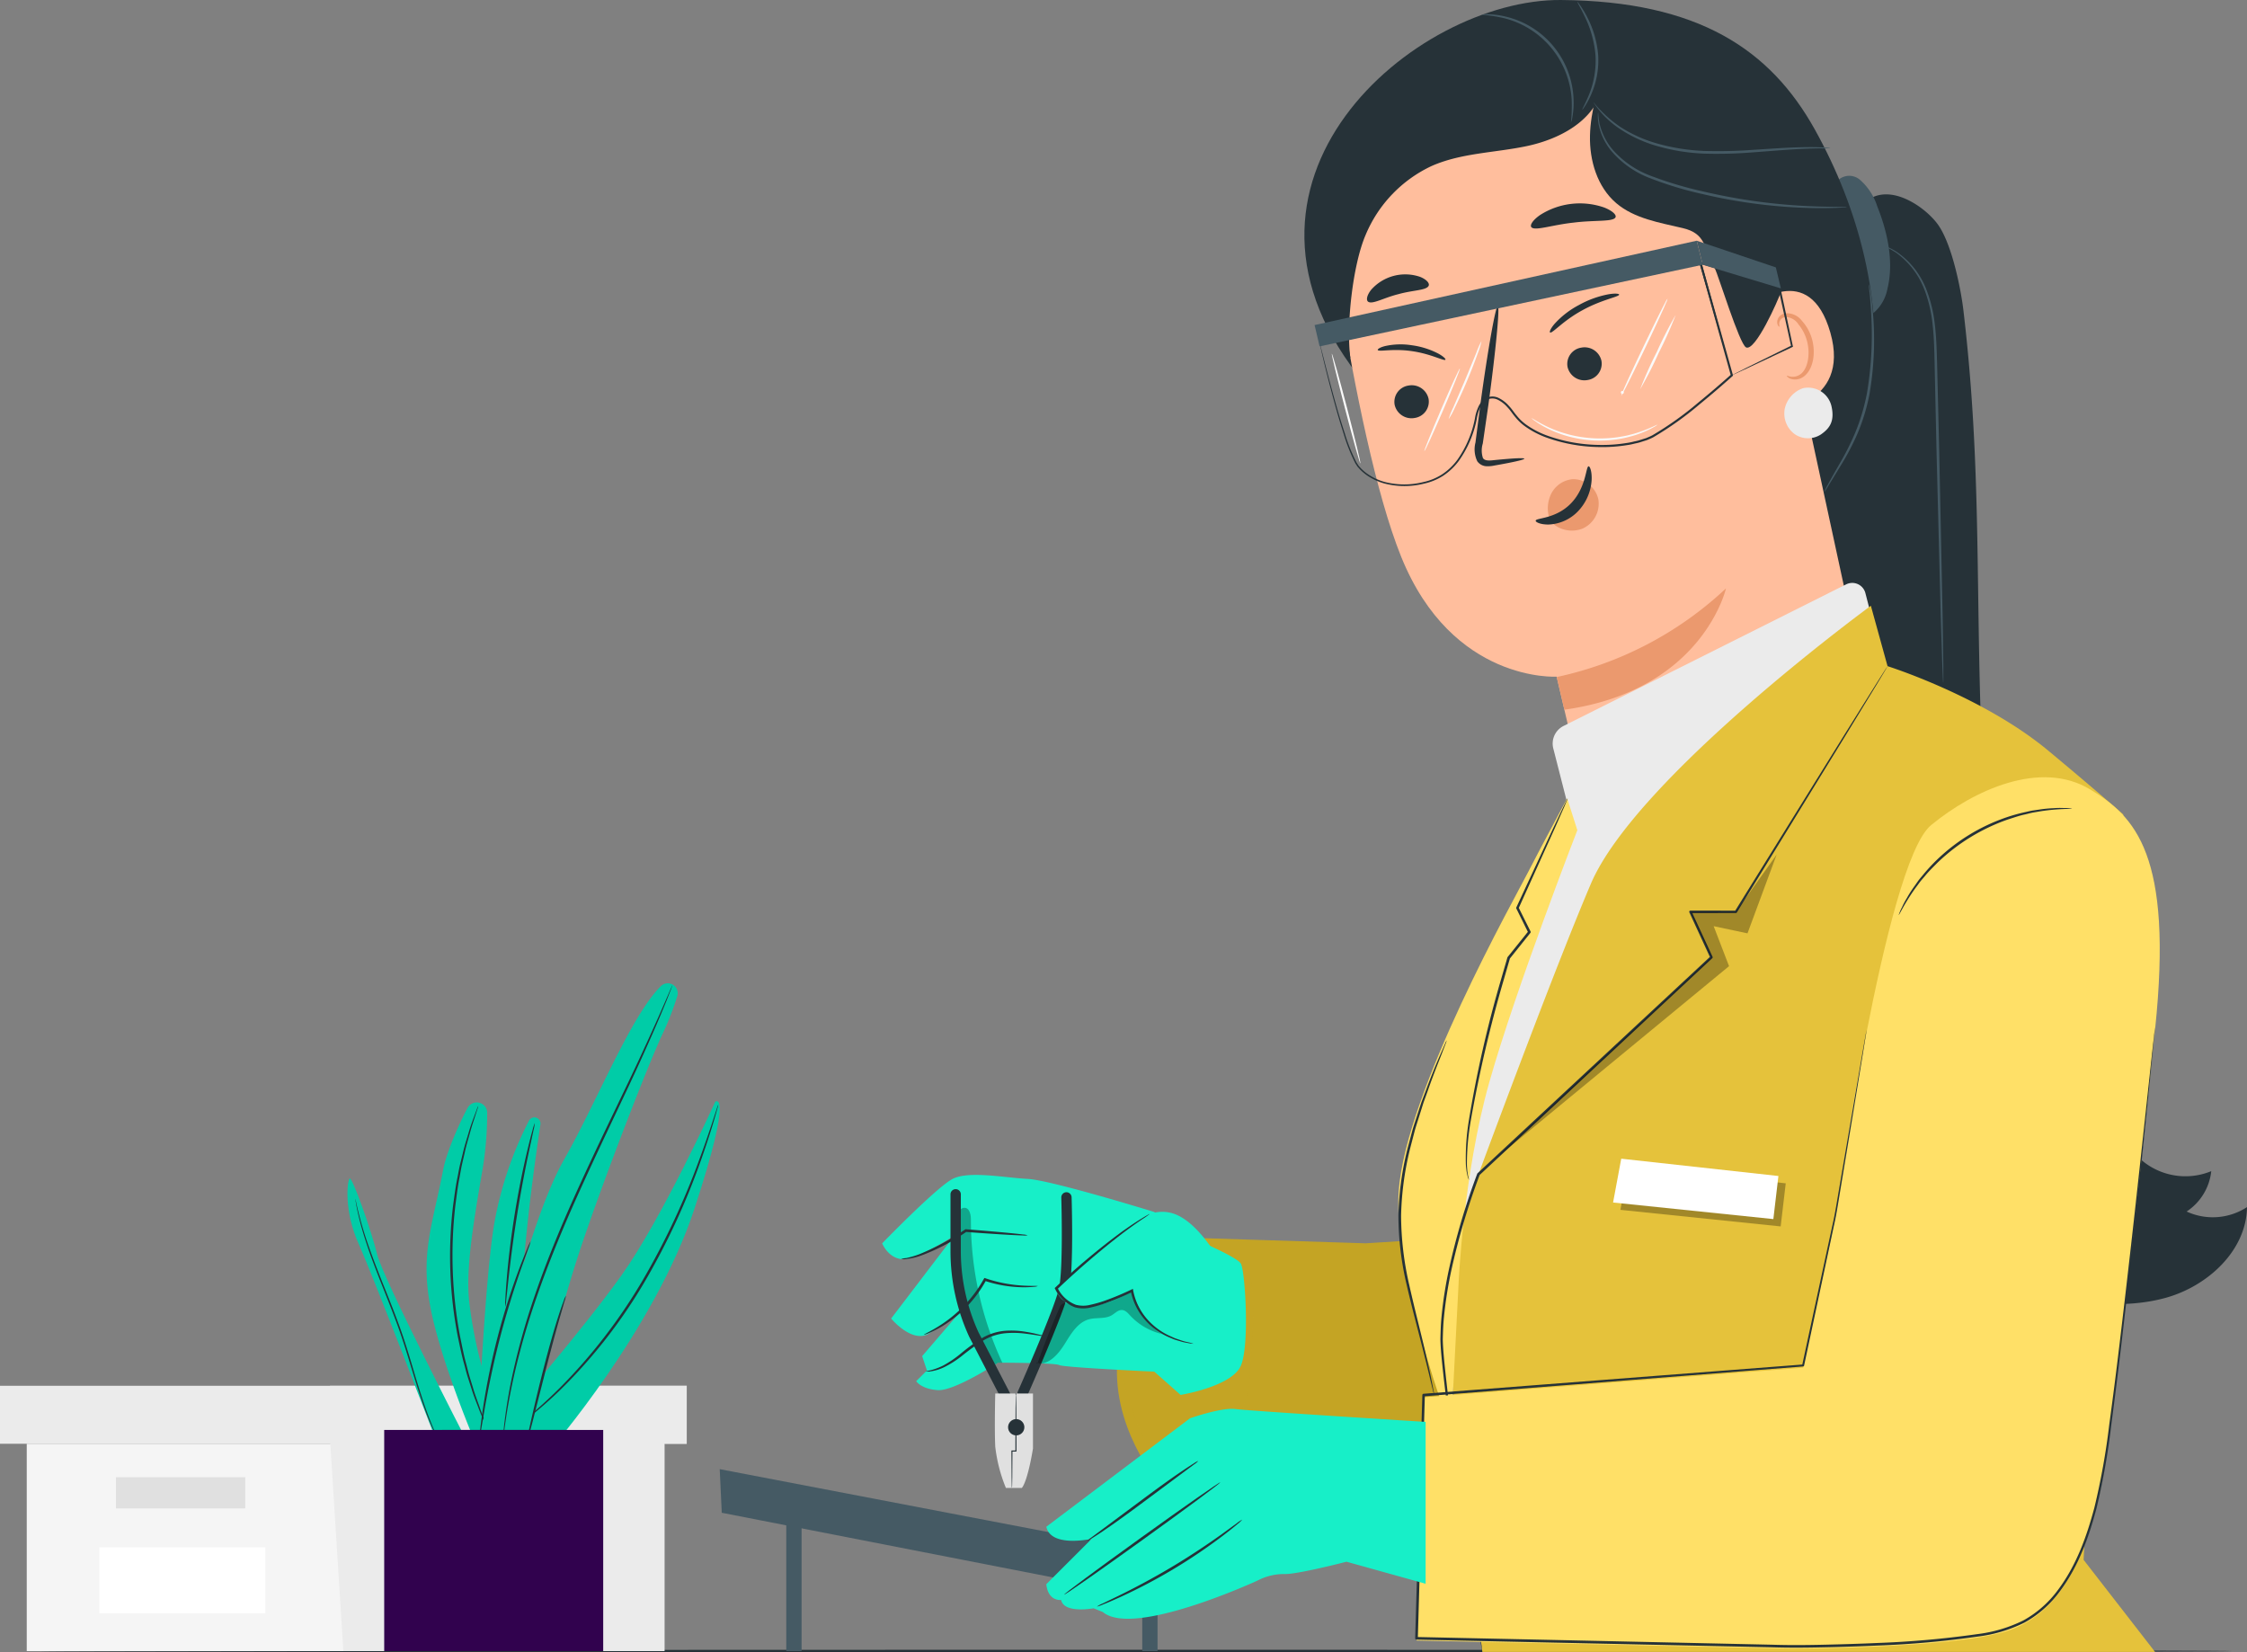 <svg xmlns="http://www.w3.org/2000/svg" width="391.306" height="287.766" viewBox="0 0 391.306 287.766">
  <rect x="0" y="0" width="391.306" height="287.766" fill="#808080" stroke="none"/>
  <g id="Grupo_901993" data-name="Grupo 901993" transform="translate(-956.433 -235.029)">
    <g id="Floor" transform="translate(963.435 522.327)">
      <g id="Grupo_85229" data-name="Grupo 85229">
        <g id="Grupo_85228" data-name="Grupo 85228">
          <g id="Grupo_85227" data-name="Grupo 85227">
            <path id="Trazado_147501" data-name="Trazado 147501" d="M419.136,462.234c0,.129-85.468.234-190.873.234-105.442,0-190.891-.105-190.891-.234S122.82,462,228.262,462C333.668,462,419.136,462.106,419.136,462.234Z" transform="translate(-37.371 -462.001)" fill="#263238"/>
          </g>
        </g>
      </g>
    </g>
    <g id="Grupo_901958" data-name="Grupo 901958">
      <g id="Grupo_85210" data-name="Grupo 85210" transform="translate(956.433 476.356)">
        <g id="Grupo_85209" data-name="Grupo 85209" transform="translate(0)">
          <g id="Grupo_85180" data-name="Grupo 85180" transform="translate(4.659 10.095)">
            <g id="Grupo_85179" data-name="Grupo 85179">
              <g id="Grupo_85178" data-name="Grupo 85178">
                <g id="Grupo_85177" data-name="Grupo 85177">
                  <g id="Grupo_85176" data-name="Grupo 85176">
                    <g id="Grupo_85175" data-name="Grupo 85175">
                      <g id="Grupo_85174" data-name="Grupo 85174">
                        <path id="Trazado_147494" data-name="Trazado 147494" d="M34.761,422.038v36.11H145.808v-36.11Z" transform="translate(-34.761 -422.038)" fill="#f5f5f5"/>
                      </g>
                    </g>
                  </g>
                </g>
              </g>
            </g>
          </g>
          <g id="Grupo_85187" data-name="Grupo 85187" transform="translate(0)">
            <g id="Grupo_85186" data-name="Grupo 85186">
              <g id="Grupo_85185" data-name="Grupo 85185">
                <g id="Grupo_85184" data-name="Grupo 85184">
                  <g id="Grupo_85183" data-name="Grupo 85183">
                    <g id="Grupo_85182" data-name="Grupo 85182">
                      <g id="Grupo_85181" data-name="Grupo 85181">
                        <path id="Trazado_147495" data-name="Trazado 147495" d="M29.57,410.792v10.1H149.16v-10.1H29.57Z" transform="translate(-29.57 -410.792)" fill="#ebebeb"/>
                      </g>
                    </g>
                  </g>
                </g>
              </g>
            </g>
          </g>
          <g id="Grupo_85194" data-name="Grupo 85194" transform="translate(57.465)">
            <g id="Grupo_85193" data-name="Grupo 85193">
              <g id="Grupo_85192" data-name="Grupo 85192">
                <g id="Grupo_85191" data-name="Grupo 85191">
                  <g id="Grupo_85190" data-name="Grupo 85190">
                    <g id="Grupo_85189" data-name="Grupo 85189">
                      <g id="Grupo_85188" data-name="Grupo 85188">
                        <path id="Trazado_147496" data-name="Trazado 147496" d="M95.912,457h55.912v-36.11h3.883v-10.1H93.582v9.161Z" transform="translate(-93.582 -410.792)" fill="#ebebeb"/>
                      </g>
                    </g>
                  </g>
                </g>
              </g>
            </g>
          </g>
          <g id="Grupo_85201" data-name="Grupo 85201" transform="translate(20.19 15.918)">
            <g id="Grupo_85200" data-name="Grupo 85200">
              <g id="Grupo_85199" data-name="Grupo 85199">
                <g id="Grupo_85198" data-name="Grupo 85198">
                  <g id="Grupo_85197" data-name="Grupo 85197">
                    <g id="Grupo_85196" data-name="Grupo 85196">
                      <g id="Grupo_85195" data-name="Grupo 85195">
                        <rect id="Rectángulo_31829" data-name="Rectángulo 31829" width="22.52" height="5.435" fill="#e0e0e0"/>
                      </g>
                    </g>
                  </g>
                </g>
              </g>
            </g>
          </g>
          <g id="Grupo_85208" data-name="Grupo 85208" transform="translate(17.292 28.149)">
            <g id="Grupo_85207" data-name="Grupo 85207">
              <g id="Grupo_85206" data-name="Grupo 85206">
                <g id="Grupo_85205" data-name="Grupo 85205">
                  <g id="Grupo_85204" data-name="Grupo 85204">
                    <g id="Grupo_85203" data-name="Grupo 85203">
                      <g id="Grupo_85202" data-name="Grupo 85202">
                        <rect id="Rectángulo_31830" data-name="Rectángulo 31830" width="28.917" height="11.478" fill="#fff"/>
                      </g>
                    </g>
                  </g>
                </g>
              </g>
            </g>
          </g>
        </g>
      </g>
      <g id="Plant" transform="translate(1008.948 406.251)">
        <g id="Grupo_85285" data-name="Grupo 85285">
          <g id="Grupo_85274" data-name="Grupo 85274">
            <g id="Grupo_85232" data-name="Grupo 85232" transform="translate(36.021 20.551)">
              <g id="Grupo_85231" data-name="Grupo 85231">
                <g id="Grupo_85230" data-name="Grupo 85230">
                  <path id="Trazado_147502" data-name="Trazado 147502" d="M75.468,411.488s18.271-21.028,25.166-42.058,3.62-18.617,3.62-18.617-9.308,20.428-16.375,30.3-19.65,24.347-19.65,24.347Z" transform="translate(-68.228 -350.73)" fill="#00cca7"/>
                </g>
              </g>
            </g>
            <g id="Grupo_85235" data-name="Grupo 85235" transform="translate(30.564 23.366)">
              <g id="Grupo_85234" data-name="Grupo 85234" transform="translate(0)">
                <g id="Grupo_85233" data-name="Grupo 85233">
                  <path id="Trazado_147503" data-name="Trazado 147503" d="M113.632,354.554a1.065,1.065,0,0,1,1.982.677c-1.114,7.386-3.522,24.721-3.427,35.963.123,14.605,0,20.25,0,20.25h-7.6s1.35-30.192,3.068-39.4A63.217,63.217,0,0,1,113.632,354.554Z" transform="translate(-104.578 -354.009)" fill="#00cca7"/>
                </g>
              </g>
            </g>
            <g id="Grupo_85238" data-name="Grupo 85238" transform="translate(21.773 20.762)">
              <g id="Grupo_85237" data-name="Grupo 85237" transform="translate(0)">
                <g id="Grupo_85236" data-name="Grupo 85236">
                  <path id="Trazado_147504" data-name="Trazado 147504" d="M125.43,408.562a80.55,80.55,0,0,1-6.259-22.705c-.626-5.376.491-12.641,2.153-22.337a60.153,60.153,0,0,0,.961-10.748,1.814,1.814,0,0,0-3.406-.851c-.918,1.637-3.574,7.232-4.249,10.739-1.841,9.573-3.927,14.36-2.332,23.442s7.487,23.073,7.487,23.073Z" transform="translate(-111.731 -350.976)" fill="#00cca7"/>
                </g>
              </g>
            </g>
            <g id="Grupo_85241" data-name="Grupo 85241" transform="translate(0 14.114)">
              <g id="Grupo_85240" data-name="Grupo 85240" transform="translate(7.995 19.876)">
                <g id="Grupo_85239" data-name="Grupo 85239">
                  <path id="Trazado_147505" data-name="Trazado 147505" d="M140.337,382.848s-14.457-28.043-15.459-32.2-4.409-13.747-4.81-13.2-1,5.607,1.6,11.4S135.4,383.7,135.4,383.7h4.936" transform="translate(-119.709 -337.417)" fill="#00cca7"/>
                </g>
              </g>
            </g>
            <g id="Grupo_85245" data-name="Grupo 85245" transform="translate(37.67 21.122)">
              <g id="Grupo_85244" data-name="Grupo 85244">
                <g id="Grupo_85243" data-name="Grupo 85243">
                  <g id="Grupo_85242" data-name="Grupo 85242">
                    <path id="Trazado_147506" data-name="Trazado 147506" d="M68.514,407.306a4.066,4.066,0,0,0,.562-.385c.355-.27.9-.65,1.554-1.187a71.109,71.109,0,0,0,5.391-4.76,90.467,90.467,0,0,0,14.554-18.679,122.388,122.388,0,0,0,9.935-21.52c1.009-2.863,1.745-5.207,2.223-6.835.245-.812.414-1.449.532-1.88a3.984,3.984,0,0,0,.155-.664,4.029,4.029,0,0,0-.238.639q-.228.692-.61,1.855c-.525,1.612-1.3,3.937-2.348,6.782a130.147,130.147,0,0,1-10.018,21.4,94.431,94.431,0,0,1-14.4,18.683c-2.147,2.134-3.985,3.76-5.285,4.846-.64.556-1.163.956-1.5,1.247A4.121,4.121,0,0,0,68.514,407.306Z" transform="translate(-68.513 -351.395)" fill="#263238"/>
                  </g>
                </g>
              </g>
            </g>
            <g id="Grupo_85249" data-name="Grupo 85249" transform="translate(35.456 24.353)">
              <g id="Grupo_85248" data-name="Grupo 85248" transform="translate(0)">
                <g id="Grupo_85247" data-name="Grupo 85247">
                  <g id="Grupo_85246" data-name="Grupo 85246">
                    <path id="Trazado_147507" data-name="Trazado 147507" d="M105.749,387.157a7.191,7.191,0,0,0,.18-1.266c.1-.892.22-2.056.37-3.456.318-2.917.813-6.939,1.521-11.357s1.5-8.394,2.115-11.264c.3-1.376.543-2.52.732-3.4a7.334,7.334,0,0,0,.226-1.258,7.211,7.211,0,0,0-.388,1.217c-.224.791-.521,1.942-.865,3.371-.689,2.856-1.528,6.833-2.242,11.263s-1.16,8.467-1.4,11.4c-.121,1.465-.2,2.651-.234,3.473A7.428,7.428,0,0,0,105.749,387.157Z" transform="translate(-105.731 -355.159)" fill="#263238"/>
                  </g>
                </g>
              </g>
            </g>
            <g id="Grupo_85253" data-name="Grupo 85253" transform="translate(25.874 21.369)">
              <g id="Grupo_85252" data-name="Grupo 85252" transform="translate(0)">
                <g id="Grupo_85251" data-name="Grupo 85251">
                  <g id="Grupo_85250" data-name="Grupo 85250">
                    <path id="Trazado_147508" data-name="Trazado 147508" d="M119.716,351.683a3.151,3.151,0,0,0-.236.548c-.153.405-.352.938-.6,1.6-.265.695-.57,1.551-.86,2.567s-.685,2.153-.975,3.452l-.5,2.027c-.168.707-.288,1.453-.441,2.219-.328,1.531-.531,3.191-.774,4.933a73.656,73.656,0,0,0,.816,22.789c.367,1.72.689,3.361,1.125,4.865.209.754.38,1.49.6,2.182l.64,1.987c.383,1.274.85,2.384,1.22,3.373s.728,1.825,1.042,2.5l.714,1.555a3.061,3.061,0,0,0,.276.529,3.132,3.132,0,0,0-.2-.565l-.64-1.584c-.29-.682-.632-1.521-.972-2.518s-.793-2.106-1.156-3.381l-.611-1.986c-.209-.691-.373-1.426-.573-2.178-.42-1.5-.726-3.136-1.081-4.849a76.131,76.131,0,0,1-.812-22.67c.231-1.734.419-3.388.731-4.914.145-.764.256-1.509.415-2.213s.319-1.379.468-2.024c.27-1.3.635-2.44.911-3.456s.549-1.88.789-2.582c.217-.674.392-1.214.525-1.625A3,3,0,0,0,119.716,351.683Z" transform="translate(-114.815 -351.683)" fill="#263238"/>
                  </g>
                </g>
              </g>
            </g>
            <g id="Grupo_85257" data-name="Grupo 85257" transform="translate(0.725 10.021)">
              <g id="Grupo_85256" data-name="Grupo 85256">
                <g id="Grupo_85255" data-name="Grupo 85255" transform="translate(7.654 21.924)">
                  <g id="Grupo_85254" data-name="Grupo 85254">
                    <path id="Trazado_147509" data-name="Trazado 147509" d="M123.53,338.466a.409.409,0,0,0,.01.118l.054.341c.054.3.122.742.241,1.307.236,1.13.629,2.755,1.24,4.727s1.443,4.286,2.433,6.827,2.132,5.312,3.217,8.26c1.1,2.944,1.95,5.817,2.747,8.424s1.54,4.951,2.264,6.884a44.011,44.011,0,0,0,1.929,4.491c.25.52.475.908.621,1.175l.17.3c.04.067.062.1.066.1a.414.414,0,0,0-.043-.11l-.148-.312c-.13-.275-.34-.669-.575-1.2-.492-1.041-1.154-2.571-1.848-4.509s-1.43-4.278-2.207-6.891-1.628-5.492-2.733-8.444c-1.087-2.955-2.24-5.723-3.237-8.258s-1.852-4.834-2.481-6.794-1.051-3.573-1.317-4.694c-.134-.56-.218-1-.289-1.295l-.079-.336A.388.388,0,0,0,123.53,338.466Z" transform="translate(-122.543 -332.825)" fill="#263238"/>
                  </g>
                </g>
              </g>
            </g>
            <g id="Grupo_85273" data-name="Grupo 85273" transform="translate(31.016)">
              <g id="Grupo_85260" data-name="Grupo 85260" transform="translate(0.009)">
                <g id="Grupo_85259" data-name="Grupo 85259">
                  <g id="Grupo_85258" data-name="Grupo 85258">
                    <path id="Trazado_147510" data-name="Trazado 147510" d="M108.3,327.293a1.727,1.727,0,0,1,2.844,1.761,49.305,49.305,0,0,1-2.521,6.482c-2.758,5.861-10.859,26.89-14.652,38.439s-9.135,33.095-9.135,33.095l-8.1-1.314s7.409-35.4,14.648-48.157C97.208,347.351,103.024,332.54,108.3,327.293Z" transform="translate(-76.743 -326.794)" fill="#00cca7"/>
                  </g>
                </g>
              </g>
              <g id="Grupo_85264" data-name="Grupo 85264" transform="translate(8.1 54.403)">
                <g id="Grupo_85263" data-name="Grupo 85263">
                  <g id="Grupo_85262" data-name="Grupo 85262">
                    <g id="Grupo_85261" data-name="Grupo 85261">
                      <path id="Trazado_147511" data-name="Trazado 147511" d="M106.341,390.158a4.977,4.977,0,0,0-.417.971c-.24.635-.566,1.562-.934,2.718-.745,2.31-1.658,5.537-2.577,9.122s-1.681,6.848-2.213,9.213c-.243,1.12-.447,2.059-.61,2.806a4.983,4.983,0,0,0-.167,1.043,5.058,5.058,0,0,0,.33-1l.742-2.774c.619-2.435,1.433-5.637,2.334-9.177.919-3.581,1.783-6.813,2.453-9.14.32-1.1.588-2.021.8-2.754A5.042,5.042,0,0,0,106.341,390.158Z" transform="translate(-99.415 -390.158)" fill="#263238"/>
                    </g>
                  </g>
                </g>
              </g>
              <g id="Grupo_85268" data-name="Grupo 85268" transform="translate(4.034 0.363)">
                <g id="Grupo_85267" data-name="Grupo 85267">
                  <g id="Grupo_85266" data-name="Grupo 85266">
                    <g id="Grupo_85265" data-name="Grupo 85265">
                      <path id="Trazado_147512" data-name="Trazado 147512" d="M77.836,406.472a.889.889,0,0,0,.046-.215c.024-.168.055-.378.092-.638.085-.56.161-1.391.331-2.452.3-2.128.829-5.193,1.7-8.932A127.815,127.815,0,0,1,83.794,381.3c1.66-4.8,3.744-9.982,6.1-15.346,4.764-10.718,9.523-20.223,12.651-27.252,1.581-3.506,2.8-6.369,3.61-8.363.411-.993.7-1.776.91-2.3l.225-.6a.923.923,0,0,0,.064-.211.815.815,0,0,0-.1.195l-.264.588-.984,2.271c-.853,1.973-2.118,4.814-3.732,8.3-3.2,6.991-8,16.472-12.767,27.2-2.365,5.373-4.441,10.573-6.086,15.391a121.473,121.473,0,0,0-3.712,13,90.386,90.386,0,0,0-1.568,8.977c-.146,1.066-.195,1.9-.252,2.466l-.05.642A.805.805,0,0,0,77.836,406.472Z" transform="translate(-77.831 -327.217)" fill="#263238"/>
                    </g>
                  </g>
                </g>
              </g>
              <g id="Grupo_85272" data-name="Grupo 85272" transform="translate(0 44.936)">
                <g id="Grupo_85271" data-name="Grupo 85271">
                  <g id="Grupo_85270" data-name="Grupo 85270">
                    <g id="Grupo_85269" data-name="Grupo 85269">
                      <path id="Trazado_147513" data-name="Trazado 147513" d="M106.591,413.158a8.585,8.585,0,0,0,.273-1.361c.161-.951.373-2.206.63-3.723.559-3.137,1.411-7.458,2.635-12.162s2.579-8.9,3.631-11.9l1.266-3.557a8.577,8.577,0,0,0,.43-1.319,8.566,8.566,0,0,0-.586,1.258c-.349.822-.837,2.019-1.4,3.515a117.754,117.754,0,0,0-3.761,11.9,124.082,124.082,0,0,0-2.519,12.221c-.23,1.58-.407,2.86-.5,3.749A8.555,8.555,0,0,0,106.591,413.158Z" transform="translate(-106.581 -379.132)" fill="#263238"/>
                    </g>
                  </g>
                </g>
              </g>
            </g>
          </g>
          <g id="Grupo_85284" data-name="Grupo 85284" transform="translate(14.405 77.798)">
            <g id="Grupo_85277" data-name="Grupo 85277" transform="translate(0)">
              <g id="Grupo_85276" data-name="Grupo 85276">
                <g id="Grupo_85275" data-name="Grupo 85275">
                  <rect id="Rectángulo_31831" data-name="Rectángulo 31831" width="31.608" height="38.511" fill="#31024e"/>
                </g>
              </g>
            </g>
            <g id="Grupo_85280" data-name="Grupo 85280" transform="translate(0)" opacity="0.3">
              <g id="Grupo_85279" data-name="Grupo 85279">
                <g id="Grupo_85278" data-name="Grupo 85278">
                  <rect id="Rectángulo_31832" data-name="Rectángulo 31832" width="31.608" height="38.511" fill="#31024e"/>
                </g>
              </g>
            </g>
            <g id="Grupo_85283" data-name="Grupo 85283" transform="translate(10.083)">
              <g id="Grupo_85282" data-name="Grupo 85282">
                <g id="Grupo_85281" data-name="Grupo 85281">
                  <rect id="Rectángulo_31833" data-name="Rectángulo 31833" width="28.043" height="38.511" fill="#31024e"/>
                </g>
              </g>
            </g>
          </g>
        </g>
      </g>
      <g id="Character" transform="translate(1081.772 235.029)">
        <g id="Grupo_85944" data-name="Grupo 85944" transform="translate(0)">
          <g id="Grupo_85621" data-name="Grupo 85621" transform="translate(224.515 194.969)">
            <g id="Grupo_85620" data-name="Grupo 85620" transform="translate(0)">
              <path id="Trazado_147553" data-name="Trazado 147553" d="M450.22,375.166a9.62,9.62,0,0,0,4.29-7.03,11.8,11.8,0,0,1-16.139-8.982l-14.406.04a49.118,49.118,0,0,1-3.659,23.217c-.726,1.723-1.542,3.751-.588,5.359.844,1.422,2.687,1.818,4.321,2.078,7.487,1.191,15.251,2.37,22.556.341s14.037-8.211,14.141-15.792A10.9,10.9,0,0,1,450.22,375.166Z" transform="translate(-419.284 -359.154)" fill="#263238"/>
            </g>
          </g>
          <g id="Grupo_85628" data-name="Grupo 85628" transform="translate(0 255.845)">
            <g id="Grupo_85623" data-name="Grupo 85623" transform="translate(73.58 18.596)">
              <g id="Grupo_85622" data-name="Grupo 85622" transform="translate(0)">
                <path id="Trazado_147554" data-name="Trazado 147554" d="M251.153,447.68V460.77h2.664V447.989Z" transform="translate(-251.153 -447.68)" fill="#455a64"/>
              </g>
            </g>
            <g id="Grupo_85625" data-name="Grupo 85625">
              <g id="Grupo_85624" data-name="Grupo 85624">
                <path id="Trazado_147555" data-name="Trazado 147555" d="M250.151,450.3l-80.607-15.739-.354-7.594,82.435,15.783Z" transform="translate(-169.191 -426.965)" fill="#455a64"/>
              </g>
            </g>
            <g id="Grupo_85627" data-name="Grupo 85627" transform="translate(11.59 7.96)">
              <g id="Grupo_85626" data-name="Grupo 85626" transform="translate(0)">
                <path id="Trazado_147556" data-name="Trazado 147556" d="M182.1,435.832v23.726h2.664V436.393Z" transform="translate(-182.102 -435.832)" fill="#455a64"/>
              </g>
            </g>
          </g>
          <g id="Grupo_85847" data-name="Grupo 85847" transform="translate(101.816)">
            <g id="Grupo_85630" data-name="Grupo 85630" transform="translate(86.211 33.848)">
              <g id="Grupo_85629" data-name="Grupo 85629" transform="translate(0)">
                <path id="Trazado_147557" data-name="Trazado 147557" d="M410.2,270.49c-.805-25.539-.008-45.38-3.022-70.754-.373-3.133-1.849-11.073-4.333-14.681-1.951-2.835-7.791-7.193-12.026-4.569l-3.517,3.907c1.233,7.322,2.448,14.966.247,22.057-1.947,6.273-6.425,11.565-8.095,17.917-1.407,5.349-.708,11,.052,16.476q1.78,12.826,3.951,25.6c.487,2.866,1.049,5.868,2.875,8.13,3.282,4.064,9.278,4.316,14.5,4.227,3.188-.054,6.944-.421,8.561-3.169A9.438,9.438,0,0,0,410.2,270.49Z" transform="translate(-378.64 -179.676)" fill="#263238"/>
              </g>
            </g>
            <g id="Grupo_85632" data-name="Grupo 85632" transform="translate(90.491 30.641)">
              <g id="Grupo_85631" data-name="Grupo 85631">
                <path id="Trazado_147558" data-name="Trazado 147558" d="M392.684,181.409a10.3,10.3,0,0,0-3.065-4.674,2.863,2.863,0,0,0-4.329.824l.218.367c-.825-.435-1.759.4-2,1.434a7.247,7.247,0,0,0,.244,3.209l3.146,13.68a7.486,7.486,0,0,0,1.354,3.335,2.864,2.864,0,0,0,3.912.258,7.284,7.284,0,0,0,2.286-4.086C395.6,191.092,394.483,185.9,392.684,181.409Z" transform="translate(-383.407 -176.103)" fill="#455a64"/>
              </g>
            </g>
            <g id="Grupo_85826" data-name="Grupo 85826" transform="translate(0)">
              <g id="Grupo_85807" data-name="Grupo 85807">
                <g id="Grupo_85634" data-name="Grupo 85634" transform="translate(0)">
                  <g id="Grupo_85633" data-name="Grupo 85633">
                    <path id="Trazado_147559" data-name="Trazado 147559" d="M371.478,164.49c-7.729-13.864-20.239-22.328-44.185-22.517-25.48-.2-63.307,31.805-34.107,66.89l76.859,20.623c7.263-2.927,10.494-11.441,11.456-19.212C383.448,194.514,379.211,178.359,371.478,164.49Z" transform="translate(-282.607 -141.972)" fill="#263238"/>
                  </g>
                </g>
                <g id="Grupo_85738" data-name="Grupo 85738" transform="translate(5.879 17.37)">
                  <g id="Grupo_85737" data-name="Grupo 85737">
                    <g id="Grupo_85639" data-name="Grupo 85639">
                      <g id="Grupo_85638" data-name="Grupo 85638">
                        <g id="Grupo_85637" data-name="Grupo 85637">
                          <g id="Grupo_85636" data-name="Grupo 85636">
                            <g id="Grupo_85635" data-name="Grupo 85635">
                              <path id="Trazado_147560" data-name="Trazado 147560" d="M360.507,168.726l-1.554-7.405L312.742,163.1c-13.983,1.7-25.591,18.786-23.3,32.683,2.55,15.442,6.271,34.193,10.691,45.133,8.89,22,27.062,20.871,27.062,20.871l5.322,22.646,50.647-11.005Z" transform="translate(-289.155 -161.321)" fill="#ffbe9d"/>
                            </g>
                          </g>
                        </g>
                      </g>
                    </g>
                    <g id="Grupo_85652" data-name="Grupo 85652" transform="translate(9.785 49.728)">
                      <g id="Grupo_85651" data-name="Grupo 85651">
                        <g id="Grupo_85650" data-name="Grupo 85650">
                          <g id="Grupo_85649" data-name="Grupo 85649">
                            <g id="Grupo_85648" data-name="Grupo 85648">
                              <g id="Grupo_85647" data-name="Grupo 85647">
                                <g id="Grupo_85646" data-name="Grupo 85646">
                                  <g id="Grupo_85645" data-name="Grupo 85645">
                                    <g id="Grupo_85644" data-name="Grupo 85644">
                                      <g id="Grupo_85643" data-name="Grupo 85643">
                                        <g id="Grupo_85642" data-name="Grupo 85642">
                                          <g id="Grupo_85641" data-name="Grupo 85641">
                                            <g id="Grupo_85640" data-name="Grupo 85640">
                                              <path id="Trazado_147561" data-name="Trazado 147561" d="M300.105,220.1a3.005,3.005,0,0,0,3.5,2.3,2.873,2.873,0,0,0,2.41-3.336,3.006,3.006,0,0,0-3.5-2.306A2.877,2.877,0,0,0,300.105,220.1Z" transform="translate(-300.055 -216.714)" fill="#263238"/>
                                            </g>
                                          </g>
                                        </g>
                                      </g>
                                    </g>
                                  </g>
                                </g>
                              </g>
                            </g>
                          </g>
                        </g>
                      </g>
                    </g>
                    <g id="Grupo_85666" data-name="Grupo 85666" transform="translate(6.895 42.603)">
                      <g id="Grupo_85665" data-name="Grupo 85665">
                        <g id="Grupo_85664" data-name="Grupo 85664">
                          <g id="Grupo_85663" data-name="Grupo 85663">
                            <g id="Grupo_85662" data-name="Grupo 85662">
                              <g id="Grupo_85661" data-name="Grupo 85661">
                                <g id="Grupo_85660" data-name="Grupo 85660">
                                  <g id="Grupo_85659" data-name="Grupo 85659">
                                    <g id="Grupo_85658" data-name="Grupo 85658">
                                      <g id="Grupo_85657" data-name="Grupo 85657">
                                        <g id="Grupo_85656" data-name="Grupo 85656">
                                          <g id="Grupo_85655" data-name="Grupo 85655">
                                            <g id="Grupo_85654" data-name="Grupo 85654">
                                              <g id="Grupo_85653" data-name="Grupo 85653">
                                                <path id="Trazado_147562" data-name="Trazado 147562" d="M296.877,209.8c.349.265,2.68-.317,5.877.152,3.2.443,5.466,1.683,5.832,1.519.179-.069-.163-.505-1.151-1.06a13.943,13.943,0,0,0-4.647-1.479,12.469,12.469,0,0,0-4.7.144C297.069,209.341,296.7,209.675,296.877,209.8Z" transform="translate(-296.836 -208.778)" fill="#263238"/>
                                              </g>
                                            </g>
                                          </g>
                                        </g>
                                      </g>
                                    </g>
                                  </g>
                                </g>
                              </g>
                            </g>
                          </g>
                        </g>
                      </g>
                    </g>
                    <g id="Grupo_85679" data-name="Grupo 85679" transform="translate(39.893 43.122)">
                      <g id="Grupo_85678" data-name="Grupo 85678" transform="translate(0)">
                        <g id="Grupo_85677" data-name="Grupo 85677">
                          <g id="Grupo_85676" data-name="Grupo 85676">
                            <g id="Grupo_85675" data-name="Grupo 85675">
                              <g id="Grupo_85674" data-name="Grupo 85674">
                                <g id="Grupo_85673" data-name="Grupo 85673">
                                  <g id="Grupo_85672" data-name="Grupo 85672">
                                    <g id="Grupo_85671" data-name="Grupo 85671">
                                      <g id="Grupo_85670" data-name="Grupo 85670">
                                        <g id="Grupo_85669" data-name="Grupo 85669">
                                          <g id="Grupo_85668" data-name="Grupo 85668">
                                            <g id="Grupo_85667" data-name="Grupo 85667">
                                              <path id="Trazado_147563" data-name="Trazado 147563" d="M333.643,212.741a3.005,3.005,0,0,0,3.5,2.3,2.874,2.874,0,0,0,2.41-3.336,3.006,3.006,0,0,0-3.5-2.306A2.877,2.877,0,0,0,333.643,212.741Z" transform="translate(-333.593 -209.355)" fill="#263238"/>
                                            </g>
                                          </g>
                                        </g>
                                      </g>
                                    </g>
                                  </g>
                                </g>
                              </g>
                            </g>
                          </g>
                        </g>
                      </g>
                    </g>
                    <g id="Grupo_85693" data-name="Grupo 85693" transform="translate(36.865 33.764)">
                      <g id="Grupo_85692" data-name="Grupo 85692" transform="translate(0)">
                        <g id="Grupo_85691" data-name="Grupo 85691">
                          <g id="Grupo_85690" data-name="Grupo 85690">
                            <g id="Grupo_85689" data-name="Grupo 85689">
                              <g id="Grupo_85688" data-name="Grupo 85688">
                                <g id="Grupo_85687" data-name="Grupo 85687">
                                  <g id="Grupo_85686" data-name="Grupo 85686">
                                    <g id="Grupo_85685" data-name="Grupo 85685">
                                      <g id="Grupo_85684" data-name="Grupo 85684">
                                        <g id="Grupo_85683" data-name="Grupo 85683">
                                          <g id="Grupo_85682" data-name="Grupo 85682">
                                            <g id="Grupo_85681" data-name="Grupo 85681">
                                              <g id="Grupo_85680" data-name="Grupo 85680">
                                                <path id="Trazado_147564" data-name="Trazado 147564" d="M330.33,205.713c.5-.013,2.277-2.1,5.545-3.879,3.252-1.8,6.17-2.3,6.4-2.685.118-.18-.482-.32-1.765-.117a17.136,17.136,0,0,0-5.275,1.91,15.271,15.271,0,0,0-4.261,3.329C330.212,205.194,330.091,205.729,330.33,205.713Z" transform="translate(-330.22 -198.932)" fill="#263238"/>
                                              </g>
                                            </g>
                                          </g>
                                        </g>
                                      </g>
                                    </g>
                                  </g>
                                </g>
                              </g>
                            </g>
                          </g>
                        </g>
                      </g>
                    </g>
                    <g id="Grupo_85706" data-name="Grupo 85706" transform="translate(23.775 35.92)">
                      <g id="Grupo_85705" data-name="Grupo 85705" transform="translate(0)">
                        <g id="Grupo_85704" data-name="Grupo 85704">
                          <g id="Grupo_85703" data-name="Grupo 85703">
                            <g id="Grupo_85702" data-name="Grupo 85702">
                              <g id="Grupo_85701" data-name="Grupo 85701">
                                <g id="Grupo_85700" data-name="Grupo 85700">
                                  <g id="Grupo_85699" data-name="Grupo 85699">
                                    <g id="Grupo_85698" data-name="Grupo 85698">
                                      <g id="Grupo_85697" data-name="Grupo 85697">
                                        <g id="Grupo_85696" data-name="Grupo 85696">
                                          <g id="Grupo_85695" data-name="Grupo 85695">
                                            <g id="Grupo_85694" data-name="Grupo 85694">
                                              <path id="Trazado_147565" data-name="Trazado 147565" d="M324.281,227.923c-.026-.182-2.064-.068-5.332.257-.823.1-1.622.118-1.884-.4a4.211,4.211,0,0,1-.013-2.51q.462-3.182.968-6.675c1.294-9.486,2.032-17.211,1.65-17.261s-1.742,7.6-3.035,17.087q-.45,3.5-.859,6.69a4.783,4.783,0,0,0,.311,3.254,2.073,2.073,0,0,0,1.594.872,5.624,5.624,0,0,0,1.41-.126C322.326,228.548,324.311,228.1,324.281,227.923Z" transform="translate(-315.638 -201.334)" fill="#263238"/>
                                            </g>
                                          </g>
                                        </g>
                                      </g>
                                    </g>
                                  </g>
                                </g>
                              </g>
                            </g>
                          </g>
                        </g>
                      </g>
                    </g>
                    <g id="Grupo_85718" data-name="Grupo 85718" transform="translate(38.068 85.096)">
                      <g id="Grupo_85717" data-name="Grupo 85717" transform="translate(0)">
                        <g id="Grupo_85716" data-name="Grupo 85716">
                          <g id="Grupo_85715" data-name="Grupo 85715">
                            <g id="Grupo_85714" data-name="Grupo 85714">
                              <g id="Grupo_85713" data-name="Grupo 85713">
                                <g id="Grupo_85712" data-name="Grupo 85712">
                                  <g id="Grupo_85711" data-name="Grupo 85711">
                                    <g id="Grupo_85710" data-name="Grupo 85710">
                                      <g id="Grupo_85709" data-name="Grupo 85709">
                                        <g id="Grupo_85708" data-name="Grupo 85708">
                                          <g id="Grupo_85707" data-name="Grupo 85707">
                                            <path id="Trazado_147566" data-name="Trazado 147566" d="M331.56,271.546a62.046,62.046,0,0,0,29.471-15.434S357,273.879,332.887,277.235Z" transform="translate(-331.56 -256.112)" fill="#eb996e"/>
                                          </g>
                                        </g>
                                      </g>
                                    </g>
                                  </g>
                                </g>
                              </g>
                            </g>
                          </g>
                        </g>
                      </g>
                    </g>
                    <g id="Grupo_85727" data-name="Grupo 85727" transform="translate(33.57 18.048)">
                      <g id="Grupo_85726" data-name="Grupo 85726" transform="translate(0)">
                        <g id="Grupo_85725" data-name="Grupo 85725">
                          <g id="Grupo_85724" data-name="Grupo 85724">
                            <g id="Grupo_85723" data-name="Grupo 85723">
                              <g id="Grupo_85722" data-name="Grupo 85722">
                                <g id="Grupo_85721" data-name="Grupo 85721">
                                  <g id="Grupo_85720" data-name="Grupo 85720">
                                    <g id="Grupo_85719" data-name="Grupo 85719">
                                      <path id="Trazado_147567" data-name="Trazado 147567" d="M326.6,185.529c.508.786,3.561-.347,7.36-.752,3.793-.483,7.023-.088,7.337-.97.134-.418-.572-1.1-1.969-1.656a12.859,12.859,0,0,0-11.2,1.312C326.9,184.323,326.374,185.153,326.6,185.529Z" transform="translate(-326.55 -181.425)" fill="#263238"/>
                                    </g>
                                  </g>
                                </g>
                              </g>
                            </g>
                          </g>
                        </g>
                      </g>
                    </g>
                    <g id="Grupo_85736" data-name="Grupo 85736" transform="translate(5.022 30.404)">
                      <g id="Grupo_85735" data-name="Grupo 85735">
                        <g id="Grupo_85734" data-name="Grupo 85734">
                          <g id="Grupo_85733" data-name="Grupo 85733">
                            <g id="Grupo_85732" data-name="Grupo 85732">
                              <g id="Grupo_85731" data-name="Grupo 85731">
                                <g id="Grupo_85730" data-name="Grupo 85730">
                                  <g id="Grupo_85729" data-name="Grupo 85729">
                                    <g id="Grupo_85728" data-name="Grupo 85728">
                                      <path id="Trazado_147568" data-name="Trazado 147568" d="M294.916,199.93c.719.587,2.719-.656,5.322-1.293,2.58-.727,4.931-.63,5.268-1.5.139-.415-.373-1.052-1.5-1.506a7.93,7.93,0,0,0-8.532,2.247C294.724,198.829,294.59,199.636,294.916,199.93Z" transform="translate(-294.749 -195.189)" fill="#263238"/>
                                    </g>
                                  </g>
                                </g>
                              </g>
                            </g>
                          </g>
                        </g>
                      </g>
                    </g>
                  </g>
                </g>
                <g id="Grupo_85748" data-name="Grupo 85748" transform="translate(77.846 50.671)">
                  <g id="Grupo_85747" data-name="Grupo 85747" transform="translate(0)">
                    <g id="Grupo_85746" data-name="Grupo 85746">
                      <g id="Grupo_85745" data-name="Grupo 85745">
                        <g id="Grupo_85744" data-name="Grupo 85744">
                          <g id="Grupo_85743" data-name="Grupo 85743">
                            <g id="Grupo_85742" data-name="Grupo 85742">
                              <g id="Grupo_85741" data-name="Grupo 85741">
                                <g id="Grupo_85740" data-name="Grupo 85740">
                                  <g id="Grupo_85739" data-name="Grupo 85739">
                                    <path id="Trazado_147569" data-name="Trazado 147569" d="M369.322,201.1c.273-.238,10.1-8.246,13.751,4.576s-9.973,13.844-10.1,13.482S369.322,201.1,369.322,201.1Z" transform="translate(-369.322 -198.416)" fill="#ffbe9d"/>
                                  </g>
                                </g>
                              </g>
                            </g>
                          </g>
                        </g>
                      </g>
                    </g>
                  </g>
                </g>
                <g id="Grupo_85759" data-name="Grupo 85759" transform="translate(82.336 54.525)">
                  <g id="Grupo_85758" data-name="Grupo 85758" transform="translate(0)">
                    <g id="Grupo_85757" data-name="Grupo 85757">
                      <g id="Grupo_85756" data-name="Grupo 85756">
                        <g id="Grupo_85755" data-name="Grupo 85755">
                          <g id="Grupo_85754" data-name="Grupo 85754">
                            <g id="Grupo_85753" data-name="Grupo 85753">
                              <g id="Grupo_85752" data-name="Grupo 85752">
                                <g id="Grupo_85751" data-name="Grupo 85751">
                                  <g id="Grupo_85750" data-name="Grupo 85750">
                                    <g id="Grupo_85749" data-name="Grupo 85749">
                                      <path id="Trazado_147570" data-name="Trazado 147570" d="M376.018,213.626c.044-.057.268.093.695.159a2.324,2.324,0,0,0,1.679-.442c1.213-.883,1.741-3.358,1.145-5.687A7.66,7.66,0,0,0,378,204.637a2.682,2.682,0,0,0-2.168-1.236,1.183,1.183,0,0,0-1.144.988c-.069.407.085.64.023.68-.027.043-.337-.136-.384-.695a1.483,1.483,0,0,1,.276-.947,1.753,1.753,0,0,1,1.142-.679,3.267,3.267,0,0,1,2.9,1.323,7.875,7.875,0,0,1,1.792,3.353c.654,2.607.021,5.4-1.68,6.465a2.492,2.492,0,0,1-2.14.242C376.129,213.93,375.98,213.662,376.018,213.626Z" transform="translate(-374.323 -202.709)" fill="#eb996e"/>
                                    </g>
                                  </g>
                                </g>
                              </g>
                            </g>
                          </g>
                        </g>
                      </g>
                    </g>
                  </g>
                </g>
                <g id="Grupo_85762" data-name="Grupo 85762" transform="translate(2.787 9.611)">
                  <g id="Grupo_85761" data-name="Grupo 85761">
                    <g id="Grupo_85760" data-name="Grupo 85760">
                      <path id="Trazado_147571" data-name="Trazado 147571" d="M333.554,153.993a5.005,5.005,0,0,0-1.894-.614,42.716,42.716,0,0,0-24.445,2.627,33.508,33.508,0,0,0-17.363,17.085c-3.262,7.649-6.245,19.587-2.155,26.826l3.237,5.5c-.771-5.611.411-16.251,2.657-21.449a23.022,23.022,0,0,1,11.48-11.987c5.192-2.3,11.073-2.3,16.627-3.482s11.415-4.233,12.988-9.69C335.178,157.111,335.041,154.956,333.554,153.993Z" transform="translate(-285.711 -152.678)" fill="#263238"/>
                    </g>
                  </g>
                </g>
                <g id="Grupo_85767" data-name="Grupo 85767" transform="translate(49.729 8.573)">
                  <g id="Grupo_85766" data-name="Grupo 85766">
                    <g id="Grupo_85765" data-name="Grupo 85765">
                      <g id="Grupo_85764" data-name="Grupo 85764">
                        <g id="Grupo_85763" data-name="Grupo 85763">
                          <path id="Trazado_147572" data-name="Trazado 147572" d="M340.851,153.873c-1.365,4.132-2.744,8.338-2.845,12.688s1.265,8.946,4.578,11.768c3.172,2.7,7.528,3.381,11.583,4.344s3.629,3.336,5.578,7.019c.61,1.153,4.273,13.144,5.429,13.747,1.586.827,5.583-8.124,6.15-9.82s-.319-7.241-.768-8.973c-1.391-5.371-1.826-13.5-3.217-18.875-1.178-4.549-3.48-6.466-6.561-10.013-4.31-4.959-10.5-5.227-18.692-2.549" transform="translate(-338.001 -151.522)" fill="#263238"/>
                        </g>
                      </g>
                    </g>
                  </g>
                </g>
                <g id="Grupo_85806" data-name="Grupo 85806" transform="translate(1.774 41.918)">
                  <g id="Grupo_85771" data-name="Grupo 85771" transform="translate(0.874 3.181)">
                    <g id="Grupo_85770" data-name="Grupo 85770">
                      <g id="Grupo_85769" data-name="Grupo 85769">
                        <g id="Grupo_85768" data-name="Grupo 85768">
                          <path id="Trazado_147573" data-name="Trazado 147573" d="M285.557,206.76s.016.045.039.123l.094.356c.083.33.2.8.357,1.412.314,1.241.778,3.07,1.408,5.419s1.41,5.219,2.488,8.5a30.456,30.456,0,0,0,2.05,5.1c.134.2.258.4.4.6.168.177.321.371.5.539a7.981,7.981,0,0,0,1.172.945,9.8,9.8,0,0,0,2.846,1.292,13.617,13.617,0,0,0,6.684.019,9.844,9.844,0,0,0,3.292-1.347,10.486,10.486,0,0,0,2.673-2.549,18.56,18.56,0,0,0,3.044-7.175,7.585,7.585,0,0,1,.591-2.006,3.43,3.43,0,0,1,1.437-1.61,2.469,2.469,0,0,1,2.183.075,5.706,5.706,0,0,1,1.722,1.357c.51.519.9,1.172,1.365,1.7a8.294,8.294,0,0,0,1.544,1.484,15.133,15.133,0,0,0,3.9,2.028,27.86,27.86,0,0,0,8.968,1.571A26.341,26.341,0,0,0,339,224.26a10.252,10.252,0,0,0,1.163-.224c.383-.1.779-.154,1.154-.285l1.136-.359c.361-.161.728-.3,1.078-.491a56.462,56.462,0,0,0,7.958-5.67q2.953-2.417,5.74-4.913l-.054.188c-1.947-6.977-3.825-13.71-5.59-20.037l.209.126-47.47,10.2-13.779,2.935-3.693.777-.96.2c-.217.043-.335.061-.335.061s.1-.029.309-.078l.934-.214,3.648-.813,13.717-3.022,47.553-10.388.164-.036.046.162c1.769,6.326,3.653,13.057,5.6,20.033l.031.112-.085.076q-2.79,2.5-5.754,4.928a56.584,56.584,0,0,1-8.024,5.71c-.356.2-.748.345-1.121.51l-1.161.366c-.383.134-.786.191-1.176.29a10.483,10.483,0,0,1-1.182.227,26.7,26.7,0,0,1-4.746.333,28.209,28.209,0,0,1-9.086-1.6,15.515,15.515,0,0,1-3.989-2.083,8.67,8.67,0,0,1-1.606-1.549c-.493-.568-.846-1.172-1.345-1.682a5.373,5.373,0,0,0-1.616-1.283,2.125,2.125,0,0,0-1.886-.082,3.105,3.105,0,0,0-1.287,1.453,7.209,7.209,0,0,0-.568,1.927,18.848,18.848,0,0,1-3.118,7.294,10.8,10.8,0,0,1-2.758,2.615,10.162,10.162,0,0,1-3.391,1.376,13.876,13.876,0,0,1-6.82-.045,10.068,10.068,0,0,1-2.916-1.339,8.235,8.235,0,0,1-1.2-.979c-.188-.173-.346-.374-.518-.558-.149-.2-.28-.423-.419-.631a30.431,30.431,0,0,1-2.046-5.158c-1.061-3.291-1.812-6.173-2.429-8.525s-1.05-4.191-1.34-5.438c-.14-.616-.247-1.088-.322-1.42l-.076-.366C285.562,206.8,285.557,206.76,285.557,206.76Z" transform="translate(-285.557 -192.209)" fill="#263238"/>
                        </g>
                      </g>
                    </g>
                  </g>
                  <g id="Grupo_85775" data-name="Grupo 85775" transform="translate(2.992 19.662)">
                    <g id="Grupo_85774" data-name="Grupo 85774">
                      <g id="Grupo_85773" data-name="Grupo 85773">
                        <g id="Grupo_85772" data-name="Grupo 85772">
                          <path id="Trazado_147574" data-name="Trazado 147574" d="M292.908,229.713c-.1.026-1.3-4.239-2.673-9.525s-2.411-9.594-2.312-9.62,1.3,4.238,2.673,9.527S293.008,229.687,292.908,229.713Z" transform="translate(-287.917 -210.568)" fill="#fafafa"/>
                        </g>
                      </g>
                    </g>
                  </g>
                  <g id="Grupo_85779" data-name="Grupo 85779" transform="translate(19.106 22.235)">
                    <g id="Grupo_85778" data-name="Grupo 85778">
                      <g id="Grupo_85777" data-name="Grupo 85777">
                        <g id="Grupo_85776" data-name="Grupo 85776">
                          <path id="Trazado_147575" data-name="Trazado 147575" d="M312.072,213.435c.1.04-1.216,3.3-2.928,7.285s-3.178,7.179-3.273,7.138,1.216-3.3,2.929-7.285S311.977,213.395,312.072,213.435Z" transform="translate(-305.866 -213.435)" fill="#fafafa"/>
                        </g>
                      </g>
                    </g>
                  </g>
                  <g id="Grupo_85783" data-name="Grupo 85783" transform="translate(23.331 17.48)">
                    <g id="Grupo_85782" data-name="Grupo 85782">
                      <g id="Grupo_85781" data-name="Grupo 85781">
                        <g id="Grupo_85780" data-name="Grupo 85780">
                          <path id="Trazado_147576" data-name="Trazado 147576" d="M316.308,208.138a11.476,11.476,0,0,1-.629,2.073c-.443,1.262-1.1,2.989-1.891,4.87s-1.572,3.557-2.166,4.754a11.481,11.481,0,0,1-1.045,1.9,13.464,13.464,0,0,1,.805-2.01l2.061-4.788,1.988-4.818A13.423,13.423,0,0,1,316.308,208.138Z" transform="translate(-310.572 -208.138)" fill="#fafafa"/>
                        </g>
                      </g>
                    </g>
                  </g>
                  <g id="Grupo_85787" data-name="Grupo 85787" transform="translate(53.407 10.096)">
                    <g id="Grupo_85786" data-name="Grupo 85786">
                      <g id="Grupo_85785" data-name="Grupo 85785">
                        <g id="Grupo_85784" data-name="Grupo 85784">
                          <path id="Trazado_147577" data-name="Trazado 147577" d="M352.137,199.913a2.866,2.866,0,0,1-.254.7c-.186.441-.465,1.073-.818,1.851-.706,1.556-1.7,3.693-2.827,6.044-1.8,3.776-3.381,6.953-3.963,8l-.2.357.089-.392a.258.258,0,1,1,.115.02l-.11-.035c.448-1.111,1.928-4.336,3.732-8.111,1.123-2.351,2.158-4.472,2.925-6,.383-.763.7-1.378.926-1.8A2.857,2.857,0,0,1,352.137,199.913Z" transform="translate(-344.075 -199.913)" fill="#fafafa"/>
                        </g>
                      </g>
                    </g>
                  </g>
                  <g id="Grupo_85791" data-name="Grupo 85791" transform="translate(56.681 12.93)">
                    <g id="Grupo_85790" data-name="Grupo 85790" transform="translate(0)">
                      <g id="Grupo_85789" data-name="Grupo 85789">
                        <g id="Grupo_85788" data-name="Grupo 85788">
                          <path id="Trazado_147578" data-name="Trazado 147578" d="M353.925,203.07a68.884,68.884,0,0,1-2.931,6.556,68.951,68.951,0,0,1-3.268,6.4,69.127,69.127,0,0,1,2.931-6.556A68.991,68.991,0,0,1,353.925,203.07Z" transform="translate(-347.722 -203.069)" fill="#fafafa"/>
                        </g>
                      </g>
                    </g>
                  </g>
                  <g id="Grupo_85795" data-name="Grupo 85795" transform="translate(37.793 30.916)">
                    <g id="Grupo_85794" data-name="Grupo 85794" transform="translate(0)">
                      <g id="Grupo_85793" data-name="Grupo 85793">
                        <g id="Grupo_85792" data-name="Grupo 85792">
                          <path id="Trazado_147579" data-name="Trazado 147579" d="M348.586,224.243a4.253,4.253,0,0,1-.774.482,7.871,7.871,0,0,1-.953.484,13.209,13.209,0,0,1-1.309.547,14.849,14.849,0,0,1-1.639.524,19.612,19.612,0,0,1-1.929.431,20.735,20.735,0,0,1-8.985-.466,19.485,19.485,0,0,1-1.874-.628,14.84,14.84,0,0,1-1.576-.69,13.362,13.362,0,0,1-1.245-.679,8.014,8.014,0,0,1-.9-.581,4.274,4.274,0,0,1-.72-.559c.044-.066,1.09.709,2.977,1.58a16.229,16.229,0,0,0,1.571.639c.567.227,1.2.392,1.856.585a21.686,21.686,0,0,0,8.842.458c.673-.124,1.318-.223,1.9-.391a16.257,16.257,0,0,0,1.629-.473C347.429,224.837,348.55,224.173,348.586,224.243Z" transform="translate(-326.682 -223.105)" fill="#fafafa"/>
                        </g>
                      </g>
                    </g>
                  </g>
                  <g id="Grupo_85799" data-name="Grupo 85799" transform="translate(66.94 3.587)">
                    <g id="Grupo_85798" data-name="Grupo 85798" transform="translate(0)">
                      <g id="Grupo_85797" data-name="Grupo 85797">
                        <g id="Grupo_85796" data-name="Grupo 85796">
                          <path id="Trazado_147580" data-name="Trazado 147580" d="M364.881,212.5a2.243,2.243,0,0,1-.118-.347l-.319-1.062c-.285-.977-.683-2.339-1.178-4.034-1.007-3.521-2.407-8.416-4.027-14.083l-.089-.311.312.092,7.807,2.305,5.869,1.745.1.031.022.106,2.236,10.484.025.117-.107.05-7.709,3.622-2.106.972-.544.244a.848.848,0,0,1-.18.07,1.41,1.41,0,0,1,.2-.111l.558-.286,2.107-1.057,7.544-3.726-.082.168c-.67-3.052-1.45-6.6-2.3-10.47l.126.136-5.872-1.737-7.8-2.321.223-.22c1.538,5.634,2.866,10.5,3.821,14,.461,1.725.83,3.112,1.1,4.105.119.46.215.829.288,1.112A3.653,3.653,0,0,1,364.881,212.5Z" transform="translate(-359.15 -192.662)" fill="#263238"/>
                        </g>
                      </g>
                    </g>
                  </g>
                  <g id="Grupo_85802" data-name="Grupo 85802" transform="translate(0)">
                    <g id="Grupo_85801" data-name="Grupo 85801">
                      <g id="Grupo_85800" data-name="Grupo 85800">
                        <path id="Trazado_147581" data-name="Trazado 147581" d="M285.458,207.066l-.874-3.71,66.549-14.69,1.042,4.189Z" transform="translate(-284.583 -188.666)" fill="#455a64"/>
                      </g>
                    </g>
                  </g>
                  <g id="Grupo_85805" data-name="Grupo 85805" transform="translate(66.549)">
                    <g id="Grupo_85804" data-name="Grupo 85804" transform="translate(0)">
                      <g id="Grupo_85803" data-name="Grupo 85803">
                        <path id="Trazado_147582" data-name="Trazado 147582" d="M358.714,188.666l13.779,4.647.872,3.656-13.609-4.114Z" transform="translate(-358.714 -188.666)" fill="#455a64"/>
                      </g>
                    </g>
                  </g>
                </g>
              </g>
              <g id="Grupo_85812" data-name="Grupo 85812" transform="translate(42.396 83.44)">
                <g id="Grupo_85811" data-name="Grupo 85811" transform="translate(0)">
                  <g id="Grupo_85810" data-name="Grupo 85810">
                    <g id="Grupo_85809" data-name="Grupo 85809">
                      <g id="Grupo_85808" data-name="Grupo 85808">
                        <path id="Trazado_147583" data-name="Trazado 147583" d="M338.629,238.444a4.459,4.459,0,0,0-4.51-3.516,4.659,4.659,0,0,0-3.656,2.446,5.731,5.731,0,0,0-.33,4.454l.062.322a5.08,5.08,0,0,0,5.679,1.379A4.748,4.748,0,0,0,338.629,238.444Z" transform="translate(-329.833 -234.918)" fill="#eb996e"/>
                      </g>
                    </g>
                  </g>
                </g>
              </g>
              <g id="Grupo_85825" data-name="Grupo 85825" transform="translate(40.277 81.203)">
                <g id="Grupo_85824" data-name="Grupo 85824">
                  <g id="Grupo_85823" data-name="Grupo 85823">
                    <g id="Grupo_85822" data-name="Grupo 85822">
                      <g id="Grupo_85821" data-name="Grupo 85821">
                        <g id="Grupo_85820" data-name="Grupo 85820">
                          <g id="Grupo_85819" data-name="Grupo 85819">
                            <g id="Grupo_85818" data-name="Grupo 85818">
                              <g id="Grupo_85817" data-name="Grupo 85817">
                                <g id="Grupo_85816" data-name="Grupo 85816">
                                  <g id="Grupo_85815" data-name="Grupo 85815">
                                    <g id="Grupo_85814" data-name="Grupo 85814">
                                      <g id="Grupo_85813" data-name="Grupo 85813">
                                        <path id="Trazado_147584" data-name="Trazado 147584" d="M327.474,241.9c.011-.52,3.461-.256,6.141-3.016s2.589-6.463,3.074-6.452c.22-.031.606.872.526,2.427a8.62,8.62,0,0,1-2.37,5.4,7.509,7.509,0,0,1-5.133,2.308C328.259,242.581,327.434,242.13,327.474,241.9Z" transform="translate(-327.473 -232.426)" fill="#263238"/>
                                      </g>
                                    </g>
                                  </g>
                                </g>
                              </g>
                            </g>
                          </g>
                        </g>
                      </g>
                    </g>
                  </g>
                </g>
              </g>
            </g>
            <g id="Grupo_85829" data-name="Grupo 85829" transform="translate(90.5 49.512)">
              <g id="Grupo_85828" data-name="Grupo 85828">
                <g id="Grupo_85827" data-name="Grupo 85827">
                  <path id="Trazado_147585" data-name="Trazado 147585" d="M391.225,197.125a1.2,1.2,0,0,1,.1.375c.048.25.125.618.2,1.094.148.954.323,2.341.446,4.064a55.9,55.9,0,0,1-.622,13.463,34.29,34.29,0,0,1-2.163,7.123,43.3,43.3,0,0,1-2.827,5.374l-2.125,3.482a9.5,9.5,0,0,1-.815,1.257,8.745,8.745,0,0,1,.657-1.347c.452-.853,1.145-2.065,2-3.559a47.773,47.773,0,0,0,2.716-5.374,35.543,35.543,0,0,0,2.1-7.042,61.4,61.4,0,0,0,.752-13.359c-.081-1.716-.2-3.1-.3-4.06A9.92,9.92,0,0,1,391.225,197.125Z" transform="translate(-383.417 -197.125)" fill="#455a64"/>
                </g>
              </g>
            </g>
            <g id="Grupo_85832" data-name="Grupo 85832" transform="translate(100.302 42.617)">
              <g id="Grupo_85831" data-name="Grupo 85831" transform="translate(0)">
                <g id="Grupo_85830" data-name="Grupo 85830">
                  <path id="Trazado_147586" data-name="Trazado 147586" d="M405.284,265.726a.688.688,0,0,1-.029-.206c-.01-.164-.022-.364-.037-.607q-.036-.86-.1-2.333c-.066-2.069-.159-4.991-.272-8.583-.186-7.285-.441-17.28-.722-28.321-.121-5.531-.236-10.8-.341-15.594-.048-2.4-.108-4.669-.352-6.776a23.878,23.878,0,0,0-1.305-5.724,14.184,14.184,0,0,0-5.008-6.719,13.352,13.352,0,0,0-2.785-1.416.739.739,0,0,1,.2.042c.132.038.33.089.584.174a10.16,10.16,0,0,1,2.1,1.049,14.1,14.1,0,0,1,5.214,6.752,23.866,23.866,0,0,1,1.382,5.8c.264,2.128.338,4.416.4,6.811.117,4.8.244,10.064.378,15.594.228,11.042.434,21.038.585,28.325.051,3.593.093,6.516.123,8.587q.007,1.473.011,2.335c0,.243-.007.443-.01.608A.7.7,0,0,1,405.284,265.726Z" transform="translate(-394.335 -189.444)" fill="#455a64"/>
                </g>
              </g>
            </g>
            <g id="Grupo_85835" data-name="Grupo 85835" transform="translate(51.103 19.551)">
              <g id="Grupo_85834" data-name="Grupo 85834">
                <g id="Grupo_85833" data-name="Grupo 85833">
                  <path id="Trazado_147587" data-name="Trazado 147587" d="M382.914,180.269a2.11,2.11,0,0,1-.509.059l-1.465.076c-1.272.034-3.117.071-5.394-.012a91.879,91.879,0,0,1-17.628-2.362,63.008,63.008,0,0,1-9.393-2.84,16.535,16.535,0,0,1-6.552-4.593,10.554,10.554,0,0,1-2.327-4.866,7.94,7.94,0,0,1-.112-1.47,2.133,2.133,0,0,1,.049-.512,19.088,19.088,0,0,0,.241,1.948,10.781,10.781,0,0,0,2.4,4.688,16.5,16.5,0,0,0,6.465,4.408,65.884,65.884,0,0,0,9.333,2.782,100.607,100.607,0,0,0,17.536,2.487c2.268.125,4.106.138,5.377.161l1.464.011A2.171,2.171,0,0,1,382.914,180.269Z" transform="translate(-339.532 -163.75)" fill="#455a64"/>
                </g>
              </g>
            </g>
            <g id="Grupo_85838" data-name="Grupo 85838" transform="translate(50.343 17.797)">
              <g id="Grupo_85837" data-name="Grupo 85837">
                <g id="Grupo_85836" data-name="Grupo 85836">
                  <path id="Trazado_147588" data-name="Trazado 147588" d="M379.937,169.795a14.085,14.085,0,0,1-1.726.041c-1.11.006-2.714.056-4.693.175s-4.335.32-6.957.51a78.1,78.1,0,0,1-8.562.232,34.26,34.26,0,0,1-8.468-1.388,23.14,23.14,0,0,1-6.343-2.98,16.53,16.53,0,0,1-3.5-3.17,10.342,10.342,0,0,1-.766-1.032,1.57,1.57,0,0,1-.232-.383,21.418,21.418,0,0,0,4.683,4.311,23.686,23.686,0,0,0,6.284,2.842,35.111,35.111,0,0,0,8.363,1.333,84.894,84.894,0,0,0,8.514-.195c2.619-.166,4.981-.337,6.969-.41s3.6-.076,4.713-.027c.557.015.987.057,1.279.079A1.626,1.626,0,0,1,379.937,169.795Z" transform="translate(-338.685 -161.796)" fill="#455a64"/>
                </g>
              </g>
            </g>
            <g id="Grupo_85841" data-name="Grupo 85841" transform="translate(30.813 2.485)">
              <g id="Grupo_85840" data-name="Grupo 85840">
                <g id="Grupo_85839" data-name="Grupo 85839">
                  <path id="Trazado_147589" data-name="Trazado 147589" d="M316.93,144.811a4.161,4.161,0,0,1,1.108-.071,13.894,13.894,0,0,1,3.006.377,15.358,15.358,0,0,1,11.947,14.42,13.867,13.867,0,0,1-.188,3.024,4.2,4.2,0,0,1-.276,1.075,27.09,27.09,0,0,0,.134-4.079,15.576,15.576,0,0,0-11.7-14.118A27.009,27.009,0,0,0,316.93,144.811Z" transform="translate(-316.93 -144.74)" fill="#455a64"/>
                </g>
              </g>
            </g>
            <g id="Grupo_85844" data-name="Grupo 85844" transform="translate(47.544 0.324)">
              <g id="Grupo_85843" data-name="Grupo 85843" transform="translate(0)">
                <g id="Grupo_85842" data-name="Grupo 85842">
                  <path id="Trazado_147590" data-name="Trazado 147590" d="M335.572,142.334c.027-.018.2.2.49.62a17.921,17.921,0,0,1,1.11,1.843,17.443,17.443,0,0,1,2.012,6.8,14.8,14.8,0,0,1-1.268,6.973,14.007,14.007,0,0,1-1.021,1.9c-.276.426-.442.653-.47.636-.077-.045.517-1,1.185-2.661a15.844,15.844,0,0,0,1.107-6.815,19.119,19.119,0,0,0-1.842-6.685C336.1,143.325,335.5,142.378,335.572,142.334Z" transform="translate(-335.567 -142.333)" fill="#455a64"/>
                </g>
              </g>
            </g>
            <g id="Grupo_85846" data-name="Grupo 85846" transform="translate(83.575 67.499)">
              <g id="Grupo_85845" data-name="Grupo 85845" transform="translate(0)">
                <path id="Trazado_147591" data-name="Trazado 147591" d="M378.964,217.265a4.884,4.884,0,0,0-3.174,3.541,4.461,4.461,0,0,0,1.657,4.41,4.107,4.107,0,0,0,4.66.084c1.466-1.031,2.422-2.269,1.8-4.945a4.171,4.171,0,0,0-4.939-3.09" transform="translate(-375.703 -217.161)" fill="#ebebeb"/>
              </g>
            </g>
          </g>
          <g id="Grupo_85849" data-name="Grupo 85849" transform="translate(50.428 244.088)">
            <g id="Grupo_85848" data-name="Grupo 85848" transform="translate(0)">
              <path id="Trazado_147592" data-name="Trazado 147592" d="M225.364,413.868" transform="translate(-225.364 -413.868)" fill="none" stroke="#455a64" stroke-linecap="round" stroke-linejoin="round" stroke-width="2"/>
            </g>
          </g>
          <g id="Grupo_85892" data-name="Grupo 85892" transform="translate(69.168 101.511)">
            <g id="Grupo_85851" data-name="Grupo 85851" transform="translate(55.226)">
              <g id="Grupo_85850" data-name="Grupo 85850">
                <path id="Trazado_147593" data-name="Trazado 147593" d="M332.044,297.657l-3.523-13.785a3.43,3.43,0,0,1,1.787-3.915L379.526,255.3a2.366,2.366,0,0,1,3.35,1.526l4,15.545L307.756,388.057l1.614-30.676Z" transform="translate(-307.756 -255.048)" fill="#ebebeb"/>
              </g>
            </g>
            <g id="Grupo_85857" data-name="Grupo 85857" transform="translate(0 114.095)">
              <g id="Grupo_85853" data-name="Grupo 85853">
                <g id="Grupo_85852" data-name="Grupo 85852">
                  <path id="Trazado_147594" data-name="Trazado 147594" d="M260.735,382.141l28.823.91,10.457-.656.653,2.327,5.908,42.421-16.02-2.254H253.648s-8.816-9.99-7.215-22.616S260.735,382.141,260.735,382.141Z" transform="translate(-246.239 -382.141)" fill="#c4a424"/>
                </g>
              </g>
              <g id="Grupo_85856" data-name="Grupo 85856" transform="translate(1.211 2.669)" opacity="0.3">
                <g id="Grupo_85855" data-name="Grupo 85855">
                  <g id="Grupo_85854" data-name="Grupo 85854">
                    <path id="Trazado_147595" data-name="Trazado 147595" d="M269.886,390.987a6.574,6.574,0,0,0-1.72-3.93h0a6.491,6.491,0,0,0-6.579-1.685,13.058,13.058,0,0,0-5.627,3.594A30.247,30.247,0,0,0,248.588,401c-.915,2.8-1.495,5.96-.417,8.732,1.33,3.423,3.358,12.426,8.782,12.426,5.791,0,8.29-4.454,11.009-9.308,1.8-3.2,1.605-9.492,1.983-13.144A47.665,47.665,0,0,0,269.886,390.987Z" transform="translate(-247.588 -385.114)" fill="#c4a424"/>
                  </g>
                </g>
              </g>
            </g>
            <g id="Grupo_85859" data-name="Grupo 85859" transform="translate(57.426 3.982)">
              <g id="Grupo_85858" data-name="Grupo 85858">
                <path id="Trazado_147596" data-name="Trazado 147596" d="M428.04,295.827s-4.914-4.34-13.068-11.113C403.519,275.2,386.983,270,386.983,270l-2.905-10.517s-40.855,29.864-48.767,48.426c-5.9,13.835-16.7,42.792-21.814,56.644a54.477,54.477,0,0,0-3.29,15.825l2.034,27.933,4.169,33.359H433.572l-12.451-16.044Z" transform="translate(-310.207 -259.483)" fill="#e5c23b"/>
              </g>
            </g>
            <g id="Grupo_85861" data-name="Grupo 85861" transform="translate(48.997 37.516)">
              <g id="Grupo_85860" data-name="Grupo 85860" transform="translate(0)">
                <path id="Trazado_147597" data-name="Trazado 147597" d="M330.234,296.838s-5.256,9.784-6.81,12.855c-2.233,4.409-21.34,38.217-22.537,55.6-1.052,15.27,10.395,46.7,11.271,45.5l-1.855-9.635,1.014-19.738s.775-18.916,5.347-35.117S332,302.386,332,302.386Z" transform="translate(-300.818 -296.838)" fill="#ffe067"/>
              </g>
            </g>
            <g id="Grupo_85864" data-name="Grupo 85864" transform="translate(56.333 14.499)">
              <g id="Grupo_85863" data-name="Grupo 85863">
                <g id="Grupo_85862" data-name="Grupo 85862">
                  <path id="Trazado_147598" data-name="Trazado 147598" d="M316.286,442.868s-.035-.138-.083-.413c-.048-.292-.114-.7-.2-1.222-.169-1.094-.413-2.681-.727-4.726-.6-4.139-1.477-10.125-2.567-17.591-.515-3.745-1.083-7.861-1.695-12.3-.586-4.445-1.227-9.212-1.747-14.281-.123-1.268-.244-2.556-.278-3.878.031-1.312.066-2.643.2-3.98a72.15,72.15,0,0,1,1.267-8.143,120.4,120.4,0,0,1,4.952-16.75.235.235,0,0,1,.057-.084L329.3,346.612l26.736-24.885-.049.251q-1.876-4.075-3.644-7.915a.21.21,0,0,1,.1-.278.207.207,0,0,1,.089-.02l7.911.01-.17.1c7.96-12.826,14.586-23.5,19.232-30.985,2.322-3.717,4.15-6.64,5.407-8.65.621-.983,1.1-1.742,1.436-2.27.328-.511.511-.767.511-.767s-.147.277-.458.8l-1.385,2.3-5.313,8.709-19.09,31.073a.2.2,0,0,1-.171.1l-7.911.01.19-.3,3.659,7.908a.218.218,0,0,1-.049.251l-26.715,24.908-13.832,12.879.057-.084a120.894,120.894,0,0,0-4.953,16.673,72.214,72.214,0,0,0-1.274,8.091c-.14,1.328-.179,2.644-.212,3.943.031,1.292.146,2.573.266,3.838.506,5.059,1.131,9.83,1.7,14.275.591,4.441,1.139,8.559,1.638,12.306,1.031,7.474,1.858,13.466,2.429,17.609.281,2.049.5,3.64.649,4.737.068.528.121.935.159,1.227C316.28,442.725,316.286,442.868,316.286,442.868Z" transform="translate(-308.99 -271.198)" fill="#263238"/>
                </g>
              </g>
            </g>
            <g id="Grupo_85873" data-name="Grupo 85873" transform="translate(52.172 33.842)">
              <g id="Grupo_85866" data-name="Grupo 85866">
                <g id="Grupo_85865" data-name="Grupo 85865">
                  <path id="Trazado_147599" data-name="Trazado 147599" d="M304.354,443.079l1.236-42.367,66.091-5.149,5.641-26.285s8.61-61.577,16.629-68.182c7.409-6.1,19.074-11.464,27.723-6.226,7.795,4.721,14.487,11.275,11.3,41.778-1.092,10.44-6.863,67.13-9.432,79.622-2.421,11.774-6.873,22.126-16.374,25.169s-37.519,3.055-37.519,3.055Z" transform="translate(-304.354 -292.745)" fill="#ffe067"/>
                </g>
              </g>
              <g id="Grupo_85869" data-name="Grupo 85869" transform="translate(67.325 102.816)">
                <g id="Grupo_85868" data-name="Grupo 85868" transform="translate(0)">
                  <g id="Grupo_85867" data-name="Grupo 85867">
                    <path id="Trazado_147600" data-name="Trazado 147600" d="M379.352,407.276c.081-.049.792,1.232,2.33,2.995a28.536,28.536,0,0,0,2.922,2.876,42.7,42.7,0,0,0,4.048,2.98,67.059,67.059,0,0,0,8.065,4.337l2.534,1.154a4.291,4.291,0,0,1,.914.466,4.336,4.336,0,0,1-.982-.3c-.622-.218-1.513-.561-2.6-1.019a54.141,54.141,0,0,1-8.185-4.246,38.237,38.237,0,0,1-4.077-3.048,25.319,25.319,0,0,1-2.893-2.989,14.459,14.459,0,0,1-.961-1.277,8.416,8.416,0,0,1-.649-1.016A4.346,4.346,0,0,1,379.352,407.276Z" transform="translate(-379.349 -407.274)" fill="#ffe067"/>
                  </g>
                </g>
              </g>
              <g id="Grupo_85872" data-name="Grupo 85872" transform="translate(67.506 102.508)">
                <g id="Grupo_85871" data-name="Grupo 85871" transform="translate(0)">
                  <g id="Grupo_85870" data-name="Grupo 85870">
                    <path id="Trazado_147601" data-name="Trazado 147601" d="M387.995,428.2a3.413,3.413,0,0,1-.567-.712c-.343-.474-.807-1.182-1.349-2.076a49.959,49.959,0,0,1-6-15.141c-.217-1.023-.366-1.856-.441-2.436a3.462,3.462,0,0,1-.076-.908c.074-.013.325,1.252.838,3.268a65,65,0,0,0,2.491,7.72,64.206,64.206,0,0,0,3.472,7.331C387.371,427.071,388.057,428.164,387.995,428.2Z" transform="translate(-379.551 -406.932)" fill="#ffe067"/>
                  </g>
                </g>
              </g>
            </g>
            <g id="Grupo_85876" data-name="Grupo 85876" transform="translate(51.939 77.364)">
              <g id="Grupo_85875" data-name="Grupo 85875">
                <g id="Grupo_85874" data-name="Grupo 85874">
                  <path id="Trazado_147602" data-name="Trazado 147602" d="M382.71,341.7s-.042.352-.149,1.035l-.487,3.033c-.44,2.675-1.086,6.6-1.918,11.665q-.63,3.8-1.4,8.435-.385,2.313-.8,4.824c-.277,1.674-.546,3.417-.958,5.2-1.523,7.145-3.258,15.283-5.176,24.285a.17.17,0,0,1-.152.134l-66.088,5.2.2-.213c-.383,13.287-.8,27.565-1.224,42.368l-.227-.239,23.262.5,38.579.84c3.116.1,6.2.071,9.255,0s6.082-.16,9.075-.294a166.335,166.335,0,0,0,17.489-1.547,24.831,24.831,0,0,0,8.017-2.383,18.707,18.707,0,0,0,6.069-5.366c3.23-4.332,5-9.394,6.3-14.277a123.382,123.382,0,0,0,2.594-14.477q.956-7.024,1.724-13.482c2.069-17.2,3.551-31.136,4.6-40.766.521-4.808.926-8.544,1.2-11.09.142-1.259.25-2.223.323-2.883s.126-.98.126-.98-.018.335-.078.986-.155,1.625-.277,2.887l-1.114,11.1c-1,9.636-2.428,23.58-4.456,40.786q-.764,6.452-1.695,13.492A123.367,123.367,0,0,1,422.752,425c-1.3,4.912-3.07,10.017-6.348,14.428a19.108,19.108,0,0,1-6.194,5.488,25.218,25.218,0,0,1-8.15,2.438,166.331,166.331,0,0,1-17.537,1.567q-4.495.206-9.087.3c-3.057.072-6.156.106-9.269,0l-38.582-.83-23.263-.505a.232.232,0,0,1-.227-.237v0c.436-14.8.857-29.081,1.25-42.367a.22.22,0,0,1,.2-.212l66.095-5.1-.152.133c1.944-9,3.7-17.127,5.244-24.266.418-1.778.693-3.519.977-5.192s.559-3.279.822-4.821c.526-3.08,1.006-5.894,1.439-8.426.871-5.053,1.547-8.976,2.006-11.648.233-1.323.412-2.334.534-3.025S382.71,341.7,382.71,341.7Z" transform="translate(-304.095 -341.226)" fill="#263238"/>
                </g>
              </g>
            </g>
            <g id="Grupo_85879" data-name="Grupo 85879" transform="translate(136.141 39.18)">
              <g id="Grupo_85878" data-name="Grupo 85878" transform="translate(0)">
                <g id="Grupo_85877" data-name="Grupo 85877">
                  <path id="Trazado_147603" data-name="Trazado 147603" d="M428.069,298.8c0,.111-2.109-.034-5.444.475l-1.3.221c-.452.08-.913.215-1.4.327-.971.2-1.97.553-3.032.889a33.687,33.687,0,0,0-12.244,7.52c-.779.794-1.543,1.527-2.164,2.3-.317.381-.646.73-.922,1.1l-.786,1.063c-1.962,2.744-2.787,4.691-2.886,4.64a8.987,8.987,0,0,1,.585-1.354,12.957,12.957,0,0,1,.809-1.532,20.9,20.9,0,0,1,1.222-1.945l.77-1.093c.272-.377.6-.736.912-1.127a31.235,31.235,0,0,1,2.16-2.36,32.636,32.636,0,0,1,12.4-7.617,30.94,30.94,0,0,1,3.082-.86c.49-.1.958-.232,1.417-.3l1.323-.193a20.832,20.832,0,0,1,2.287-.209,12.7,12.7,0,0,1,1.732-.03A8.832,8.832,0,0,1,428.069,298.8Z" transform="translate(-397.89 -298.692)" fill="#263238"/>
                </g>
              </g>
            </g>
            <g id="Grupo_85882" data-name="Grupo 85882" transform="translate(49.016 79.672)">
              <g id="Grupo_85881" data-name="Grupo 85881" transform="translate(0)">
                <g id="Grupo_85880" data-name="Grupo 85880">
                  <path id="Trazado_147604" data-name="Trazado 147604" d="M307.049,405.412a3.368,3.368,0,0,1-.185-.621l-.442-1.8c-.359-1.566-.927-3.822-1.634-6.606s-1.6-6.089-2.457-9.8a53.27,53.27,0,0,1-1.49-12.3,51.928,51.928,0,0,1,1.75-12.266q.37-1.38.72-2.69c.255-.865.544-1.693.8-2.5s.516-1.582.761-2.33l.8-2.114c.985-2.7,1.909-4.842,2.55-6.318l.743-1.7a3.269,3.269,0,0,1,.288-.579,3.482,3.482,0,0,1-.2.616l-.662,1.728c-.588,1.5-1.464,3.649-2.407,6.362q-.366,1.014-.766,2.119l-.733,2.33c-.248.805-.529,1.633-.775,2.5q-.339,1.3-.7,2.681a52.819,52.819,0,0,0-1.7,12.165,54.238,54.238,0,0,0,1.444,12.2c.83,3.7,1.685,7.017,2.357,9.813s1.185,5.067,1.49,6.647c.147.752.266,1.356.356,1.818A3.273,3.273,0,0,1,307.049,405.412Z" transform="translate(-300.838 -343.797)" fill="#263238"/>
                </g>
              </g>
            </g>
            <g id="Grupo_85884" data-name="Grupo 85884" transform="translate(65.495 47.317)" opacity="0.3">
              <g id="Grupo_85883" data-name="Grupo 85883" transform="translate(0)">
                <path id="Trazado_147605" data-name="Trazado 147605" d="M368.589,307.755l-7.1,9.959h-7.911l3.651,7.912L319.2,361.053l41.1-33.875-2.678-6.962,5.891,1.25Z" transform="translate(-319.196 -307.755)"/>
              </g>
            </g>
            <g id="Grupo_85887" data-name="Grupo 85887" transform="translate(60.737 37.516)">
              <g id="Grupo_85886" data-name="Grupo 85886">
                <g id="Grupo_85885" data-name="Grupo 85885">
                  <path id="Trazado_147606" data-name="Trazado 147606" d="M331.658,296.838a1.709,1.709,0,0,1-.133.373l-.446,1.052-1.742,3.943L323.1,316.012l0-.183c.666,1.337,1.368,2.743,2.092,4.194a.223.223,0,0,1-.026.24l-3.6,4.5.041-.078-1.132,3.908a227.4,227.4,0,0,0-5.705,24.422,44.085,44.085,0,0,0-.663,7.55c.008.447.051.841.072,1.185.051.329.094.613.132.859a4.35,4.35,0,0,1,.165.7,4.126,4.126,0,0,1-.257-.68c-.05-.247-.109-.533-.178-.863-.036-.345-.093-.744-.116-1.195a40.461,40.461,0,0,1,.517-7.606,204.906,204.906,0,0,1,5.583-24.5c.39-1.34.774-2.664,1.137-3.914a.265.265,0,0,1,.041-.079l3.608-4.492-.026.24-2.072-4.2a.217.217,0,0,1,0-.184c2.6-5.595,4.813-10.34,6.393-13.735.778-1.637,1.4-2.947,1.851-3.893l.507-1.025A1.724,1.724,0,0,1,331.658,296.838Z" transform="translate(-313.895 -296.838)" fill="#263238"/>
                </g>
              </g>
            </g>
            <g id="Grupo_85889" data-name="Grupo 85889" transform="translate(87.679 101.547)" opacity="0.3">
              <g id="Grupo_85888" data-name="Grupo 85888" transform="translate(0)">
                <path id="Trazado_147607" data-name="Trazado 147607" d="M372.7,371.177l-27.372-3.013-1.422,7.63,27.913,2.886Z" transform="translate(-343.907 -368.163)"/>
              </g>
            </g>
            <g id="Grupo_85891" data-name="Grupo 85891" transform="translate(86.403 100.271)">
              <g id="Grupo_85890" data-name="Grupo 85890">
                <path id="Trazado_147608" data-name="Trazado 147608" d="M371.28,369.755l-27.372-3.013-1.422,7.63,27.913,2.886Z" transform="translate(-342.486 -366.742)" fill="#fff"/>
              </g>
            </g>
          </g>
          <g id="Grupo_85904" data-name="Grupo 85904" transform="translate(56.872 245.34)">
            <g id="Grupo_85894" data-name="Grupo 85894">
              <g id="Grupo_85893" data-name="Grupo 85893">
                <path id="Trazado_147609" data-name="Trazado 147609" d="M232.542,435.8l25.018-18.885s5.489-1.937,7.91-1.614,33.129,2.237,33.129,2.237v28.189l-13.776-3.838s-8.862,2.3-10.96,2.143a9.9,9.9,0,0,0-4.519,1.129s-21.629,10.007-26.955,5.488L240.774,450s-5.166.969-5.649-1.452c0,0-2.26.323-2.583-2.744l7.909-7.909S233.349,439.511,232.542,435.8Z" transform="translate(-232.542 -415.263)" fill="#17efc8"/>
              </g>
            </g>
            <g id="Grupo_85897" data-name="Grupo 85897" transform="translate(7.116 9.072)">
              <g id="Grupo_85896" data-name="Grupo 85896">
                <g id="Grupo_85895" data-name="Grupo 85895">
                  <path id="Trazado_147610" data-name="Trazado 147610" d="M259.824,425.372a3.675,3.675,0,0,1-.723.6l-2.053,1.522-6.762,5.031c-2.64,1.97-5.061,3.716-6.851,4.927-.894.606-1.626,1.085-2.141,1.4a3.619,3.619,0,0,1-.825.454,3.676,3.676,0,0,1,.723-.6l2.052-1.521,6.763-5.033c2.639-1.968,5.06-3.715,6.85-4.926.894-.606,1.625-1.085,2.141-1.4A3.687,3.687,0,0,1,259.824,425.372Z" transform="translate(-240.469 -425.369)" fill="#263238"/>
                </g>
              </g>
            </g>
            <g id="Grupo_85900" data-name="Grupo 85900" transform="translate(3.1 12.795)">
              <g id="Grupo_85899" data-name="Grupo 85899">
                <g id="Grupo_85898" data-name="Grupo 85898">
                  <path id="Trazado_147611" data-name="Trazado 147611" d="M263.2,429.518c.075.105-5.955,4.571-13.466,9.974s-13.664,9.7-13.74,9.594,5.953-4.569,13.467-9.974S263.126,429.414,263.2,429.518Z" transform="translate(-235.995 -429.516)" fill="#263238"/>
                </g>
              </g>
            </g>
            <g id="Grupo_85903" data-name="Grupo 85903" transform="translate(8.795 19.291)">
              <g id="Grupo_85902" data-name="Grupo 85902">
                <g id="Grupo_85901" data-name="Grupo 85901">
                  <path id="Trazado_147612" data-name="Trazado 147612" d="M267.672,436.754a5.558,5.558,0,0,1-.857.792c-.57.488-1.417,1.167-2.483,1.982a94.993,94.993,0,0,1-17.968,10.743c-1.223.554-2.222.979-2.921,1.25a5.577,5.577,0,0,1-1.1.381,5.563,5.563,0,0,1,1.03-.548l2.853-1.381c2.4-1.179,5.68-2.886,9.183-4.979s6.556-4.174,8.73-5.733L266.7,437.4A5.652,5.652,0,0,1,267.672,436.754Z" transform="translate(-242.339 -436.752)" fill="#263238"/>
                </g>
              </g>
            </g>
          </g>
          <g id="Grupo_85943" data-name="Grupo 85943" transform="translate(28.29 204.607)">
            <g id="Grupo_85906" data-name="Grupo 85906">
              <g id="Grupo_85905" data-name="Grupo 85905">
                <path id="Trazado_147613" data-name="Trazado 147613" d="M248.086,376.343s-17.972-5.55-22.026-5.758-10.288-1.455-13.093,0S200.7,381.808,200.7,381.808s1.664,4.156,5.82,2.286a48.681,48.681,0,0,0,6.754-3.637L202.263,394.9s3.533,4.261,6.443,2.7a39.447,39.447,0,0,0,6.547-4.988l-7.587,8.833.831,2.494-1.87,1.871s.831,1.351,3.741,1.558,10.5-4.78,10.5-4.78,9.9,0,10.669.416,16.553,1.144,16.553,1.144l4.578,4.052s8.937-1.454,10.5-5.092.727-16.523,0-17.77-8.949-4.677-8.949-4.677Z" transform="translate(-200.704 -369.889)" fill="#17efc8"/>
              </g>
            </g>
            <g id="Grupo_85909" data-name="Grupo 85909" transform="translate(12.773 5.725)" opacity="0.3">
              <g id="Grupo_85908" data-name="Grupo 85908">
                <g id="Grupo_85907" data-name="Grupo 85907">
                  <path id="Trazado_147614" data-name="Trazado 147614" d="M220.929,404.118a40.2,40.2,0,0,1-5.686-26.093c.1-.782.452-1.765,1.241-1.758.883.009,1.134,1.2,1.126,2.086a58.978,58.978,0,0,0,5.481,24.91l-.77-.02Z" transform="translate(-214.933 -376.267)"/>
                </g>
              </g>
            </g>
            <g id="Grupo_85912" data-name="Grupo 85912" transform="translate(3.287 9.456)">
              <g id="Grupo_85911" data-name="Grupo 85911">
                <g id="Grupo_85910" data-name="Grupo 85910">
                  <path id="Trazado_147615" data-name="Trazado 147615" d="M204.365,385.614a4.07,4.07,0,0,1,.9-.171,15.145,15.145,0,0,0,2.362-.7,40.558,40.558,0,0,0,7.206-3.819l.68-.452.071-.048.08.006c3.013.234,5.7.467,7.639.656.968.094,1.747.179,2.283.247a3,3,0,0,1,.829.151,3.1,3.1,0,0,1-.841.023c-.541-.014-1.324-.049-2.3-.1-1.942-.107-4.636-.285-7.65-.51l.151-.041-.69.462a34.441,34.441,0,0,1-7.351,3.737,11.749,11.749,0,0,1-2.446.572A3.023,3.023,0,0,1,204.365,385.614Z" transform="translate(-204.365 -380.422)" fill="#263238"/>
                </g>
              </g>
            </g>
            <g id="Grupo_85915" data-name="Grupo 85915" transform="translate(7.263 17.939)">
              <g id="Grupo_85914" data-name="Grupo 85914">
                <g id="Grupo_85913" data-name="Grupo 85913">
                  <path id="Trazado_147616" data-name="Trazado 147616" d="M228.624,391.295a2.3,2.3,0,0,1-.7.123,17.339,17.339,0,0,1-1.961.078,21.818,21.818,0,0,1-6.595-1.131l.273-.107a22.653,22.653,0,0,1-1.421,2.269,21.234,21.234,0,0,1-6.233,5.761,18.684,18.684,0,0,1-2.3,1.176,3.585,3.585,0,0,1-.9.3c-.034-.076,1.214-.581,3.017-1.757a22.919,22.919,0,0,0,6.029-5.753,23.9,23.9,0,0,0,1.4-2.215l.1-.168.179.061a24.411,24.411,0,0,0,6.459,1.269C227.625,391.3,228.619,391.228,228.624,391.295Z" transform="translate(-208.794 -389.872)" fill="#263238"/>
                </g>
              </g>
            </g>
            <g id="Grupo_85918" data-name="Grupo 85918" transform="translate(7.543 27.096)">
              <g id="Grupo_85917" data-name="Grupo 85917">
                <g id="Grupo_85916" data-name="Grupo 85916">
                  <path id="Trazado_147617" data-name="Trazado 147617" d="M229.784,401.058c-.014.077-1.26-.183-3.277-.441a15.972,15.972,0,0,0-3.538-.069,9.375,9.375,0,0,0-4.027,1.4,41.611,41.611,0,0,0-3.533,2.573,17.177,17.177,0,0,1-3.06,1.941,7.877,7.877,0,0,1-2.344.718,2.342,2.342,0,0,1-.9.005,11.075,11.075,0,0,0,3.094-1.02,18.951,18.951,0,0,0,2.944-1.985,36.036,36.036,0,0,1,3.556-2.633,9.5,9.5,0,0,1,4.225-1.424,14.792,14.792,0,0,1,3.627.17c1.017.164,1.825.356,2.381.5A3.223,3.223,0,0,1,229.784,401.058Z" transform="translate(-209.107 -400.072)" fill="#263238"/>
                </g>
              </g>
            </g>
            <g id="Grupo_85923" data-name="Grupo 85923" transform="translate(11.898 2.48)">
              <g id="Grupo_85920" data-name="Grupo 85920" transform="translate(0)">
                <g id="Grupo_85919" data-name="Grupo 85919">
                  <path id="Trazado_147618" data-name="Trazado 147618" d="M223.466,409.384a.9.9,0,0,1-.8-.485l-5.455-10.542a35.759,35.759,0,0,1-3.256-14.951V373.55a.9.9,0,1,1,1.8,0v9.857a33.94,33.94,0,0,0,3.075,14.166l5.436,10.5a.9.9,0,0,1-.385,1.209A.885.885,0,0,1,223.466,409.384Z" transform="translate(-213.957 -372.652)" fill="#263238"/>
                </g>
              </g>
              <g id="Grupo_85922" data-name="Grupo 85922" transform="translate(11.653 0.533)">
                <g id="Grupo_85921" data-name="Grupo 85921">
                  <path id="Trazado_147619" data-name="Trazado 147619" d="M227.835,409.191a.9.9,0,0,1-.82-1.262c.064-.144,6.4-14.416,7.164-17.963.766-3.53.4-15.672.4-15.793a.9.9,0,0,1,.87-.926.91.91,0,0,1,.925.87c.016.509.376,12.485-.434,16.229-.808,3.727-7.015,17.719-7.279,18.314A.9.9,0,0,1,227.835,409.191Z" transform="translate(-226.937 -373.246)" fill="#263238"/>
                </g>
              </g>
            </g>
            <g id="Grupo_85925" data-name="Grupo 85925" transform="translate(19.622 38.062)">
              <g id="Grupo_85924" data-name="Grupo 85924" transform="translate(0)">
                <path id="Trazado_147620" data-name="Trazado 147620" d="M224.484,428.733a26.854,26.854,0,0,1-1.854-7.184c-.154-3.091,0-9.262,0-9.262H229.2v9.571s-.85,5.485-1.932,6.876Z" transform="translate(-222.562 -412.287)" fill="#e0e0e0"/>
              </g>
            </g>
            <g id="Grupo_85927" data-name="Grupo 85927" transform="translate(21.921 42.52)">
              <g id="Grupo_85926" data-name="Grupo 85926" transform="translate(0)">
                <ellipse id="Elipse_4331" data-name="Elipse 4331" cx="1.42" cy="1.42" rx="1.42" ry="1.42" fill="#263238"/>
              </g>
            </g>
            <g id="Grupo_85930" data-name="Grupo 85930" transform="translate(22.501 38.062)">
              <g id="Grupo_85929" data-name="Grupo 85929" transform="translate(0)">
                <g id="Grupo_85928" data-name="Grupo 85928">
                  <path id="Trazado_147621" data-name="Trazado 147621" d="M225.86,428.733a2.72,2.72,0,0,1-.031-.483c-.008-.408-.017-.85-.027-1.341-.009-1.3-.02-2.855-.032-4.6v-.09h.092l.695,0-.092.092c0-.468,0-.953,0-1.45.01-2.287.02-4.354.027-6.061.012-.682.022-1.29.03-1.837.006-.174.013-.339.018-.5a.088.088,0,1,1,.038,0c.005.161.012.325.018.5.008.546.018,1.154.03,1.837.007,1.707.017,3.774.027,6.061,0,.5,0,.982,0,1.45v.092h-.092l-.695,0,.09-.091c-.013,1.747-.023,3.3-.032,4.6-.01.491-.019.934-.027,1.341A2.908,2.908,0,0,1,225.86,428.733Z" transform="translate(-225.768 -412.287)" fill="#263238"/>
                </g>
              </g>
            </g>
            <g id="Grupo_85937" data-name="Grupo 85937" transform="translate(26.873 19.844)">
              <g id="Grupo_85933" data-name="Grupo 85933" transform="translate(0.205)" opacity="0.3">
                <g id="Grupo_85932" data-name="Grupo 85932">
                  <g id="Grupo_85931" data-name="Grupo 85931">
                    <path id="Trazado_147622" data-name="Trazado 147622" d="M249.219,396.264a22.678,22.678,0,0,1-1.868-4.271,26.7,26.7,0,0,1-5.272,2.591,8.97,8.97,0,0,1-5.779.087,1.462,1.462,0,0,0-1.018-.14,1.313,1.313,0,0,0-.609.764q-2.078,4.717-3.806,9.579l.428.151c1.97-.151,3.359-1.947,4.4-3.63s2.178-3.563,4.082-4.095c1.3-.364,2.8-.022,3.97-.7.6-.349,1.132-.965,1.826-.92.6.039,1.032.561,1.441,1a10.925,10.925,0,0,0,5.579,3.19C251.16,399.263,250.033,397.591,249.219,396.264Z" transform="translate(-230.867 -391.994)"/>
                  </g>
                </g>
              </g>
              <g id="Grupo_85936" data-name="Grupo 85936" transform="translate(0 12.809)" opacity="0.3">
                <g id="Grupo_85935" data-name="Grupo 85935">
                  <g id="Grupo_85934" data-name="Grupo 85934">
                    <path id="Trazado_147623" data-name="Trazado 147623" d="M230.757,406.561c.028-.076.058-.151.086-.227l-.2-.072Z" transform="translate(-230.639 -406.262)"/>
                  </g>
                </g>
              </g>
            </g>
            <g id="Grupo_85939" data-name="Grupo 85939" transform="translate(30.284 6.43)">
              <g id="Grupo_85938" data-name="Grupo 85938">
                <path id="Trazado_147624" data-name="Trazado 147624" d="M264.378,388.178s-4.519-9.48-9.809-10.913-10.489,4.809-10.489,4.809-7.146,6.054-9.642,8.146c0,0,.04,2.637,3.817,3.248,4.438.719,9.4-2.689,9.4-2.689a13.542,13.542,0,0,0,7.69,8.861h7.708Z" transform="translate(-234.438 -377.052)" fill="#17efc8"/>
              </g>
            </g>
            <g id="Grupo_85942" data-name="Grupo 85942" transform="translate(30.04 6.796)">
              <g id="Grupo_85941" data-name="Grupo 85941">
                <g id="Grupo_85940" data-name="Grupo 85940">
                  <path id="Trazado_147625" data-name="Trazado 147625" d="M258.347,400.074a6.6,6.6,0,0,1-1.1-.161,7.965,7.965,0,0,1-1.3-.306l-.809-.241c-.285-.092-.574-.231-.886-.355a11.727,11.727,0,0,1-3.982-2.7,10.706,10.706,0,0,1-2.856-5.467l.307.166a44.951,44.951,0,0,1-4.6,1.962,20.893,20.893,0,0,1-2.576.748,5.5,5.5,0,0,1-2.821.007,6.252,6.252,0,0,1-3.484-3.21l-.076-.146.128-.119a123.77,123.77,0,0,1,11.4-9.571c1.514-1.092,2.766-1.913,3.646-2.445.435-.273.785-.464,1.018-.6a1.49,1.49,0,0,1,.369-.18,13.277,13.277,0,0,1-1.3.914c-.85.574-2.07,1.43-3.555,2.55a144.273,144.273,0,0,0-11.263,9.666l.052-.266a5.83,5.83,0,0,0,3.2,2.958,5.068,5.068,0,0,0,2.59-.015,20.828,20.828,0,0,0,2.517-.724,46.368,46.368,0,0,0,4.565-1.914l.257-.123.05.29a10.48,10.48,0,0,0,2.69,5.271,11.74,11.74,0,0,0,3.829,2.706c.3.131.582.277.86.376l.788.265a8.909,8.909,0,0,0,1.267.364A6.839,6.839,0,0,1,258.347,400.074Z" transform="translate(-234.166 -377.459)" fill="#263238"/>
                </g>
              </g>
            </g>
          </g>
        </g>
      </g>
    </g>
  </g>
</svg>
